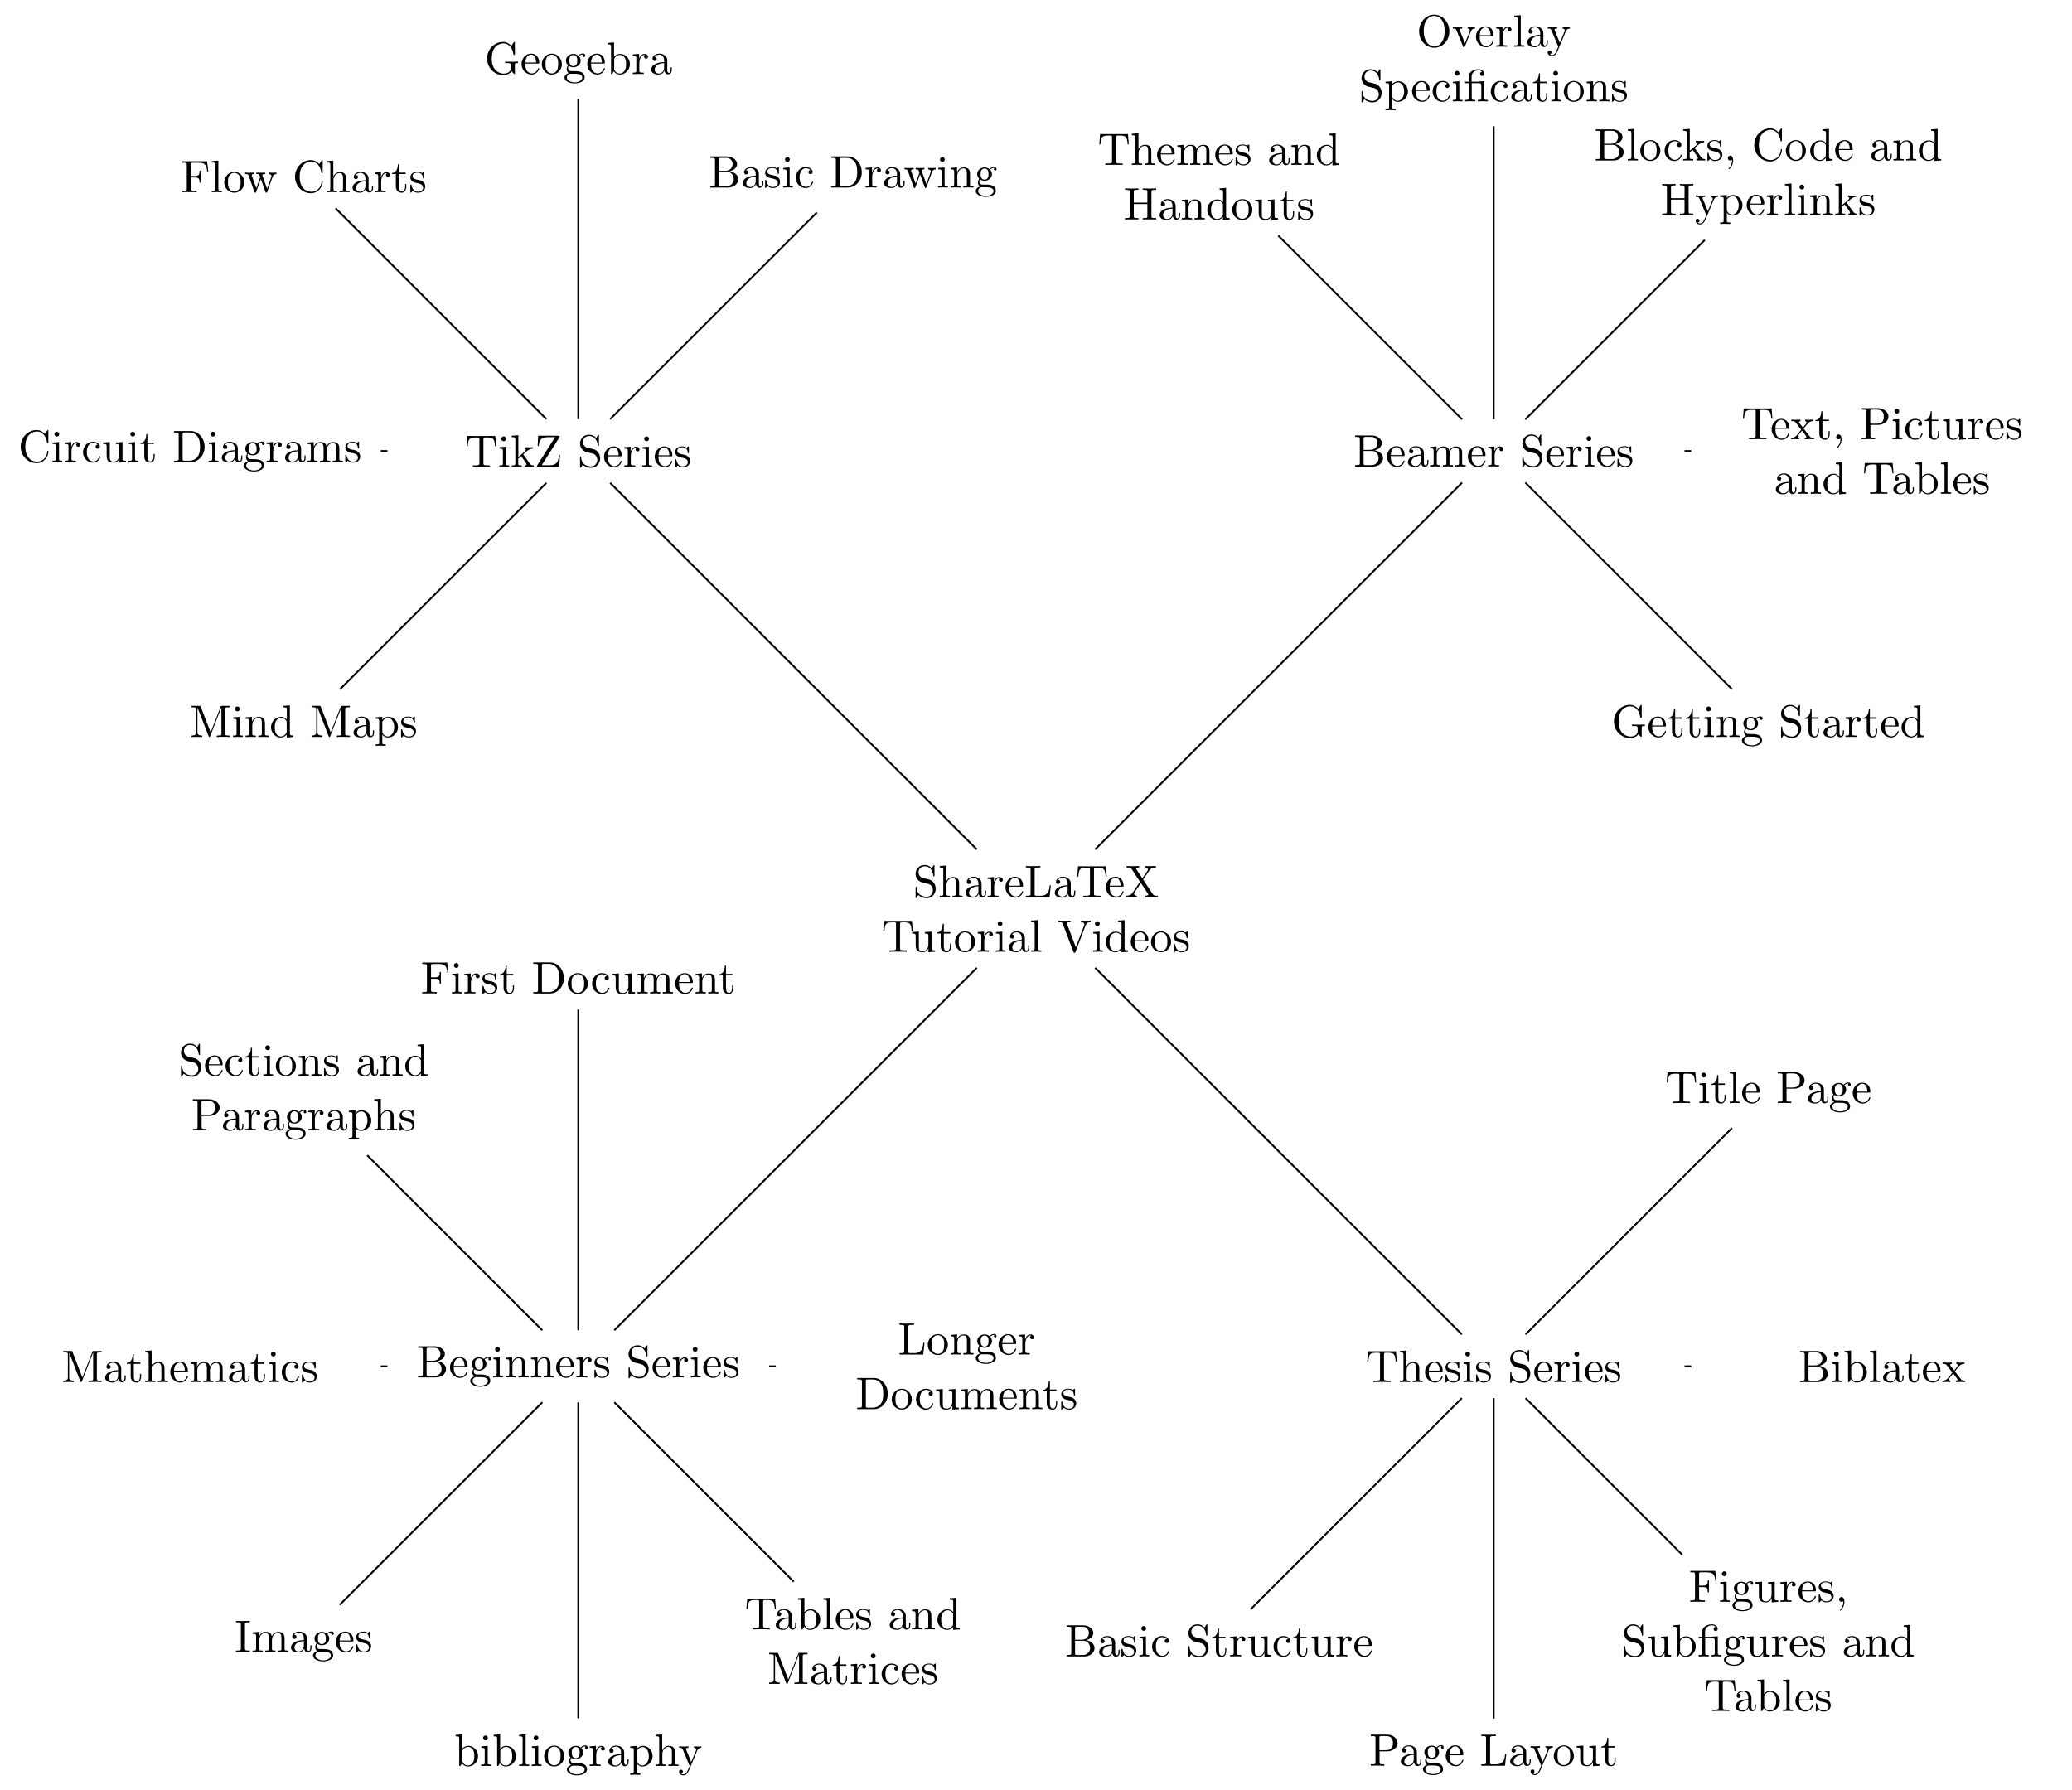 <svg xmlns="http://www.w3.org/2000/svg" xmlns:xlink="http://www.w3.org/1999/xlink" width="604.927" height="522.657" version="1.1" viewBox="0 0 453.695 391.993"><defs><g><symbol id="glyph0-0" overflow="visible"><path style="stroke:none"/></symbol><symbol id="glyph0-1" overflow="visible"><path style="stroke:none" d="M 3.484 -3.875 L 2.203 -4.172 C 1.578 -4.328 1.203 -4.859 1.203 -5.438 C 1.203 -6.141 1.734 -6.75 2.516 -6.75 C 4.172 -6.75 4.391 -5.109 4.453 -4.672 C 4.469 -4.609 4.469 -4.547 4.578 -4.547 C 4.703 -4.547 4.703 -4.594 4.703 -4.781 L 4.703 -6.781 C 4.703 -6.953 4.703 -7.031 4.594 -7.031 C 4.531 -7.031 4.516 -7.016 4.453 -6.891 L 4.094 -6.328 C 3.797 -6.625 3.391 -7.031 2.5 -7.031 C 1.391 -7.031 0.562 -6.156 0.562 -5.094 C 0.562 -4.266 1.094 -3.531 1.859 -3.266 C 1.969 -3.234 2.484 -3.109 3.188 -2.938 C 3.453 -2.875 3.75 -2.797 4.031 -2.438 C 4.234 -2.172 4.344 -1.844 4.344 -1.516 C 4.344 -0.812 3.844 -0.094 3 -0.094 C 2.719 -0.094 1.953 -0.141 1.422 -0.625 C 0.844 -1.172 0.812 -1.797 0.812 -2.156 C 0.797 -2.266 0.719 -2.266 0.688 -2.266 C 0.562 -2.266 0.562 -2.188 0.562 -2.016 L 0.562 -0.016 C 0.562 0.156 0.562 0.219 0.672 0.219 C 0.734 0.219 0.75 0.203 0.812 0.094 C 0.812 0.078 0.844 0.047 1.172 -0.484 C 1.484 -0.141 2.125 0.219 3.016 0.219 C 4.172 0.219 4.969 -0.75 4.969 -1.859 C 4.969 -2.844 4.312 -3.672 3.484 -3.875 Z M 3.484 -3.875"/></symbol><symbol id="glyph0-2" overflow="visible"><path style="stroke:none" d="M 1.094 -0.75 C 1.094 -0.312 0.984 -0.312 0.312 -0.312 L 0.312 0 C 0.672 -0.016 1.172 -0.031 1.453 -0.031 C 1.703 -0.031 2.219 -0.016 2.562 0 L 2.562 -0.312 C 1.891 -0.312 1.781 -0.312 1.781 -0.75 L 1.781 -2.594 C 1.781 -3.625 2.5 -4.188 3.125 -4.188 C 3.766 -4.188 3.875 -3.656 3.875 -3.078 L 3.875 -0.75 C 3.875 -0.312 3.766 -0.312 3.094 -0.312 L 3.094 0 C 3.438 -0.016 3.953 -0.031 4.219 -0.031 C 4.469 -0.031 5 -0.016 5.328 0 L 5.328 -0.312 C 4.812 -0.312 4.562 -0.312 4.562 -0.609 L 4.562 -2.516 C 4.562 -3.375 4.562 -3.672 4.25 -4.031 C 4.109 -4.203 3.781 -4.406 3.203 -4.406 C 2.359 -4.406 1.922 -3.812 1.75 -3.422 L 1.75 -6.922 L 0.312 -6.812 L 0.312 -6.5 C 1.016 -6.5 1.094 -6.438 1.094 -5.938 Z M 1.094 -0.75"/></symbol><symbol id="glyph0-3" overflow="visible"><path style="stroke:none" d="M 3.312 -0.75 C 3.359 -0.359 3.625 0.062 4.094 0.062 C 4.312 0.062 4.922 -0.078 4.922 -0.891 L 4.922 -1.453 L 4.672 -1.453 L 4.672 -0.891 C 4.672 -0.312 4.422 -0.25 4.312 -0.25 C 3.984 -0.25 3.938 -0.703 3.938 -0.75 L 3.938 -2.734 C 3.938 -3.156 3.938 -3.547 3.578 -3.922 C 3.188 -4.312 2.688 -4.469 2.219 -4.469 C 1.391 -4.469 0.703 -4 0.703 -3.344 C 0.703 -3.047 0.906 -2.875 1.172 -2.875 C 1.453 -2.875 1.625 -3.078 1.625 -3.328 C 1.625 -3.453 1.578 -3.781 1.109 -3.781 C 1.391 -4.141 1.875 -4.25 2.188 -4.25 C 2.688 -4.25 3.25 -3.859 3.25 -2.969 L 3.25 -2.609 C 2.734 -2.578 2.047 -2.547 1.422 -2.25 C 0.672 -1.906 0.422 -1.391 0.422 -0.953 C 0.422 -0.141 1.391 0.109 2.016 0.109 C 2.672 0.109 3.125 -0.297 3.312 -0.75 Z M 3.25 -2.391 L 3.25 -1.391 C 3.25 -0.453 2.531 -0.109 2.078 -0.109 C 1.594 -0.109 1.188 -0.453 1.188 -0.953 C 1.188 -1.5 1.609 -2.328 3.25 -2.391 Z M 3.25 -2.391"/></symbol><symbol id="glyph0-4" overflow="visible"><path style="stroke:none" d="M 1.672 -3.312 L 1.672 -4.406 L 0.281 -4.297 L 0.281 -3.984 C 0.984 -3.984 1.062 -3.922 1.062 -3.422 L 1.062 -0.75 C 1.062 -0.312 0.953 -0.312 0.281 -0.312 L 0.281 0 C 0.672 -0.016 1.141 -0.031 1.422 -0.031 C 1.812 -0.031 2.281 -0.031 2.688 0 L 2.688 -0.312 L 2.469 -0.312 C 1.734 -0.312 1.719 -0.422 1.719 -0.781 L 1.719 -2.312 C 1.719 -3.297 2.141 -4.188 2.891 -4.188 C 2.953 -4.188 2.984 -4.188 3 -4.172 C 2.969 -4.172 2.766 -4.047 2.766 -3.781 C 2.766 -3.516 2.984 -3.359 3.203 -3.359 C 3.375 -3.359 3.625 -3.484 3.625 -3.797 C 3.625 -4.109 3.312 -4.406 2.891 -4.406 C 2.156 -4.406 1.797 -3.734 1.672 -3.312 Z M 1.672 -3.312"/></symbol><symbol id="glyph0-5" overflow="visible"><path style="stroke:none" d="M 1.109 -2.516 C 1.172 -4 2.016 -4.25 2.359 -4.25 C 3.375 -4.25 3.484 -2.906 3.484 -2.516 Z M 1.109 -2.297 L 3.891 -2.297 C 4.109 -2.297 4.141 -2.297 4.141 -2.516 C 4.141 -3.5 3.594 -4.469 2.359 -4.469 C 1.203 -4.469 0.281 -3.438 0.281 -2.188 C 0.281 -0.859 1.328 0.109 2.469 0.109 C 3.688 0.109 4.141 -1 4.141 -1.188 C 4.141 -1.281 4.062 -1.312 4 -1.312 C 3.922 -1.312 3.891 -1.25 3.875 -1.172 C 3.531 -0.141 2.625 -0.141 2.531 -0.141 C 2.031 -0.141 1.641 -0.438 1.406 -0.812 C 1.109 -1.281 1.109 -1.938 1.109 -2.297 Z M 1.109 -2.297"/></symbol><symbol id="glyph0-6" overflow="visible"><path style="stroke:none" d="M 5.797 -2.578 L 5.547 -2.578 C 5.438 -1.562 5.297 -0.312 3.547 -0.312 L 2.734 -0.312 C 2.266 -0.312 2.25 -0.375 2.25 -0.703 L 2.25 -6.016 C 2.25 -6.359 2.25 -6.5 3.188 -6.5 L 3.516 -6.5 L 3.516 -6.812 C 3.156 -6.781 2.25 -6.781 1.844 -6.781 C 1.453 -6.781 0.672 -6.781 0.328 -6.812 L 0.328 -6.5 L 0.562 -6.5 C 1.328 -6.5 1.359 -6.391 1.359 -6.031 L 1.359 -0.781 C 1.359 -0.422 1.328 -0.312 0.562 -0.312 L 0.328 -0.312 L 0.328 0 L 5.516 0 Z M 5.797 -2.578"/></symbol><symbol id="glyph0-7" overflow="visible"><path style="stroke:none" d="M 6.641 -6.75 L 0.547 -6.75 L 0.359 -4.5 L 0.609 -4.5 C 0.75 -6.109 0.891 -6.438 2.406 -6.438 C 2.578 -6.438 2.844 -6.438 2.938 -6.422 C 3.156 -6.375 3.156 -6.266 3.156 -6.047 L 3.156 -0.781 C 3.156 -0.453 3.156 -0.312 2.109 -0.312 L 1.703 -0.312 L 1.703 0 C 2.109 -0.031 3.125 -0.031 3.594 -0.031 C 4.047 -0.031 5.078 -0.031 5.484 0 L 5.484 -0.312 L 5.078 -0.312 C 4.031 -0.312 4.031 -0.453 4.031 -0.781 L 4.031 -6.047 C 4.031 -6.234 4.031 -6.375 4.219 -6.422 C 4.328 -6.438 4.594 -6.438 4.781 -6.438 C 6.297 -6.438 6.438 -6.109 6.578 -4.5 L 6.828 -4.5 Z M 6.641 -6.75"/></symbol><symbol id="glyph0-8" overflow="visible"><path style="stroke:none" d="M 4 -3.844 L 5.375 -5.859 C 5.594 -6.172 5.938 -6.484 6.812 -6.5 L 6.812 -6.812 C 6.438 -6.797 5.969 -6.781 5.719 -6.781 C 5.312 -6.781 4.828 -6.781 4.438 -6.812 L 4.438 -6.5 C 4.828 -6.484 5.047 -6.266 5.047 -6.047 C 5.047 -5.938 5.031 -5.922 4.969 -5.812 L 3.828 -4.125 L 2.547 -6.047 C 2.516 -6.078 2.469 -6.156 2.469 -6.203 C 2.469 -6.312 2.688 -6.484 3.125 -6.5 L 3.125 -6.812 C 2.766 -6.781 2.047 -6.781 1.672 -6.781 C 1.359 -6.781 0.734 -6.781 0.375 -6.812 L 0.375 -6.5 L 0.562 -6.5 C 1.109 -6.5 1.297 -6.438 1.484 -6.156 L 3.312 -3.375 L 1.688 -0.969 C 1.547 -0.766 1.25 -0.312 0.234 -0.312 L 0.234 0 C 0.594 -0.016 1.016 -0.031 1.344 -0.031 C 1.719 -0.031 2.266 -0.031 2.625 0 L 2.625 -0.312 C 2.156 -0.312 2 -0.594 2 -0.766 C 2 -0.859 2.031 -0.891 2.094 -1 L 3.516 -3.094 L 5.078 -0.719 C 5.109 -0.672 5.141 -0.641 5.141 -0.609 C 5.141 -0.484 4.922 -0.312 4.484 -0.312 L 4.484 0 C 4.828 -0.031 5.562 -0.031 5.938 -0.031 C 6.359 -0.031 6.812 -0.016 7.234 0 L 7.234 -0.312 L 7.047 -0.312 C 6.531 -0.312 6.312 -0.359 6.109 -0.672 Z M 4 -3.844"/></symbol><symbol id="glyph0-9" overflow="visible"><path style="stroke:none" d="M 3.891 -0.781 L 3.891 0.109 L 5.328 0 L 5.328 -0.312 C 4.641 -0.312 4.562 -0.375 4.562 -0.875 L 4.562 -4.406 L 3.094 -4.297 L 3.094 -3.984 C 3.781 -3.984 3.875 -3.922 3.875 -3.422 L 3.875 -1.656 C 3.875 -0.781 3.391 -0.109 2.656 -0.109 C 1.828 -0.109 1.781 -0.578 1.781 -1.094 L 1.781 -4.406 L 0.312 -4.297 L 0.312 -3.984 C 1.094 -3.984 1.094 -3.953 1.094 -3.078 L 1.094 -1.578 C 1.094 -0.797 1.094 0.109 2.609 0.109 C 3.172 0.109 3.609 -0.172 3.891 -0.781 Z M 3.891 -0.781"/></symbol><symbol id="glyph0-10" overflow="visible"><path style="stroke:none" d="M 1.719 -3.984 L 3.156 -3.984 L 3.156 -4.297 L 1.719 -4.297 L 1.719 -6.125 L 1.469 -6.125 C 1.469 -5.312 1.172 -4.25 0.188 -4.203 L 0.188 -3.984 L 1.031 -3.984 L 1.031 -1.234 C 1.031 -0.016 1.969 0.109 2.328 0.109 C 3.031 0.109 3.312 -0.594 3.312 -1.234 L 3.312 -1.797 L 3.062 -1.797 L 3.062 -1.25 C 3.062 -0.516 2.766 -0.141 2.391 -0.141 C 1.719 -0.141 1.719 -1.047 1.719 -1.219 Z M 1.719 -3.984"/></symbol><symbol id="glyph0-11" overflow="visible"><path style="stroke:none" d="M 4.688 -2.141 C 4.688 -3.406 3.703 -4.469 2.5 -4.469 C 1.25 -4.469 0.281 -3.375 0.281 -2.141 C 0.281 -0.844 1.312 0.109 2.484 0.109 C 3.688 0.109 4.688 -0.875 4.688 -2.141 Z M 2.5 -0.141 C 2.062 -0.141 1.625 -0.344 1.359 -0.812 C 1.109 -1.25 1.109 -1.859 1.109 -2.219 C 1.109 -2.609 1.109 -3.141 1.344 -3.578 C 1.609 -4.031 2.078 -4.25 2.484 -4.25 C 2.922 -4.25 3.344 -4.031 3.609 -3.594 C 3.875 -3.172 3.875 -2.594 3.875 -2.219 C 3.875 -1.859 3.875 -1.312 3.656 -0.875 C 3.422 -0.422 2.984 -0.141 2.5 -0.141 Z M 2.5 -0.141"/></symbol><symbol id="glyph0-12" overflow="visible"><path style="stroke:none" d="M 1.766 -4.406 L 0.375 -4.297 L 0.375 -3.984 C 1.016 -3.984 1.109 -3.922 1.109 -3.438 L 1.109 -0.75 C 1.109 -0.312 1 -0.312 0.328 -0.312 L 0.328 0 C 0.641 -0.016 1.188 -0.031 1.422 -0.031 C 1.781 -0.031 2.125 -0.016 2.469 0 L 2.469 -0.312 C 1.797 -0.312 1.766 -0.359 1.766 -0.75 Z M 1.797 -6.141 C 1.797 -6.453 1.562 -6.672 1.281 -6.672 C 0.969 -6.672 0.75 -6.406 0.75 -6.141 C 0.75 -5.875 0.969 -5.609 1.281 -5.609 C 1.562 -5.609 1.797 -5.828 1.797 -6.141 Z M 1.797 -6.141"/></symbol><symbol id="glyph0-13" overflow="visible"><path style="stroke:none" d="M 1.766 -6.922 L 0.328 -6.812 L 0.328 -6.5 C 1.031 -6.5 1.109 -6.438 1.109 -5.938 L 1.109 -0.75 C 1.109 -0.312 1 -0.312 0.328 -0.312 L 0.328 0 C 0.656 -0.016 1.188 -0.031 1.438 -0.031 C 1.688 -0.031 2.172 -0.016 2.547 0 L 2.547 -0.312 C 1.875 -0.312 1.766 -0.312 1.766 -0.75 Z M 1.766 -6.922"/></symbol><symbol id="glyph0-14" overflow="visible"><path style="stroke:none" d="M 6.188 -5.828 C 6.328 -6.203 6.594 -6.484 7.281 -6.5 L 7.281 -6.812 C 6.969 -6.781 6.562 -6.781 6.312 -6.781 C 6.016 -6.781 5.438 -6.797 5.172 -6.812 L 5.172 -6.5 C 5.688 -6.484 5.906 -6.234 5.906 -6 C 5.906 -5.922 5.875 -5.859 5.859 -5.797 L 4.031 -1 L 2.125 -6.031 C 2.062 -6.172 2.062 -6.188 2.062 -6.203 C 2.062 -6.5 2.625 -6.5 2.875 -6.5 L 2.875 -6.812 C 2.516 -6.781 1.828 -6.781 1.453 -6.781 C 0.984 -6.781 0.547 -6.797 0.188 -6.812 L 0.188 -6.5 C 0.844 -6.5 1.031 -6.5 1.172 -6.125 L 3.484 0 C 3.547 0.188 3.594 0.219 3.734 0.219 C 3.891 0.219 3.922 0.172 3.969 0.031 Z M 6.188 -5.828"/></symbol><symbol id="glyph0-15" overflow="visible"><path style="stroke:none" d="M 3.781 -0.547 L 3.781 0.109 L 5.25 0 L 5.25 -0.312 C 4.562 -0.312 4.469 -0.375 4.469 -0.875 L 4.469 -6.922 L 3.047 -6.812 L 3.047 -6.5 C 3.734 -6.5 3.812 -6.438 3.812 -5.938 L 3.812 -3.781 C 3.531 -4.141 3.094 -4.406 2.562 -4.406 C 1.391 -4.406 0.344 -3.422 0.344 -2.141 C 0.344 -0.875 1.312 0.109 2.453 0.109 C 3.094 0.109 3.531 -0.234 3.781 -0.547 Z M 3.781 -3.219 L 3.781 -1.172 C 3.781 -1 3.781 -0.984 3.672 -0.812 C 3.375 -0.328 2.938 -0.109 2.5 -0.109 C 2.047 -0.109 1.688 -0.375 1.453 -0.75 C 1.203 -1.156 1.172 -1.719 1.172 -2.141 C 1.172 -2.5 1.188 -3.094 1.469 -3.547 C 1.688 -3.859 2.062 -4.188 2.609 -4.188 C 2.953 -4.188 3.375 -4.031 3.672 -3.594 C 3.781 -3.422 3.781 -3.406 3.781 -3.219 Z M 3.781 -3.219"/></symbol><symbol id="glyph0-16" overflow="visible"><path style="stroke:none" d="M 2.078 -1.938 C 2.297 -1.891 3.109 -1.734 3.109 -1.016 C 3.109 -0.516 2.766 -0.109 1.984 -0.109 C 1.141 -0.109 0.781 -0.672 0.594 -1.531 C 0.562 -1.656 0.562 -1.688 0.453 -1.688 C 0.328 -1.688 0.328 -1.625 0.328 -1.453 L 0.328 -0.125 C 0.328 0.047 0.328 0.109 0.438 0.109 C 0.484 0.109 0.5 0.094 0.688 -0.094 C 0.703 -0.109 0.703 -0.125 0.891 -0.312 C 1.328 0.094 1.781 0.109 1.984 0.109 C 3.125 0.109 3.594 -0.562 3.594 -1.281 C 3.594 -1.797 3.297 -2.109 3.172 -2.219 C 2.844 -2.547 2.453 -2.625 2.031 -2.703 C 1.469 -2.812 0.812 -2.938 0.812 -3.516 C 0.812 -3.875 1.062 -4.281 1.922 -4.281 C 3.016 -4.281 3.078 -3.375 3.094 -3.078 C 3.094 -2.984 3.188 -2.984 3.203 -2.984 C 3.344 -2.984 3.344 -3.031 3.344 -3.219 L 3.344 -4.234 C 3.344 -4.391 3.344 -4.469 3.234 -4.469 C 3.188 -4.469 3.156 -4.469 3.031 -4.344 C 3 -4.312 2.906 -4.219 2.859 -4.188 C 2.484 -4.469 2.078 -4.469 1.922 -4.469 C 0.703 -4.469 0.328 -3.797 0.328 -3.234 C 0.328 -2.891 0.484 -2.609 0.75 -2.391 C 1.078 -2.141 1.359 -2.078 2.078 -1.938 Z M 2.078 -1.938"/></symbol><symbol id="glyph0-17" overflow="visible"><path style="stroke:none" d="M 2.219 -3.656 L 2.219 -6.094 C 2.219 -6.438 2.234 -6.5 2.703 -6.5 L 3.938 -6.5 C 4.906 -6.5 5.25 -5.656 5.25 -5.125 C 5.25 -4.484 4.766 -3.656 3.656 -3.656 Z M 4.562 -3.562 C 5.531 -3.75 6.219 -4.391 6.219 -5.125 C 6.219 -5.984 5.297 -6.812 4 -6.812 L 0.359 -6.812 L 0.359 -6.5 L 0.594 -6.5 C 1.359 -6.5 1.391 -6.391 1.391 -6.031 L 1.391 -0.781 C 1.391 -0.422 1.359 -0.312 0.594 -0.312 L 0.359 -0.312 L 0.359 0 L 4.266 0 C 5.594 0 6.484 -0.891 6.484 -1.828 C 6.484 -2.688 5.672 -3.438 4.562 -3.562 Z M 3.953 -0.312 L 2.703 -0.312 C 2.234 -0.312 2.219 -0.375 2.219 -0.703 L 2.219 -3.422 L 4.094 -3.422 C 5.078 -3.422 5.5 -2.5 5.5 -1.828 C 5.5 -1.125 4.969 -0.312 3.953 -0.312 Z M 3.953 -0.312"/></symbol><symbol id="glyph0-18" overflow="visible"><path style="stroke:none" d="M 2.219 -1.719 C 1.344 -1.719 1.344 -2.719 1.344 -2.938 C 1.344 -3.203 1.359 -3.531 1.5 -3.781 C 1.578 -3.891 1.812 -4.172 2.219 -4.172 C 3.078 -4.172 3.078 -3.188 3.078 -2.953 C 3.078 -2.688 3.078 -2.359 2.922 -2.109 C 2.844 -2 2.609 -1.719 2.219 -1.719 Z M 1.062 -1.328 C 1.062 -1.359 1.062 -1.594 1.219 -1.797 C 1.609 -1.516 2.031 -1.484 2.219 -1.484 C 3.141 -1.484 3.828 -2.172 3.828 -2.938 C 3.828 -3.312 3.672 -3.672 3.422 -3.906 C 3.781 -4.25 4.141 -4.297 4.312 -4.297 C 4.344 -4.297 4.391 -4.297 4.422 -4.281 C 4.312 -4.25 4.25 -4.141 4.25 -4.016 C 4.25 -3.844 4.391 -3.734 4.547 -3.734 C 4.641 -3.734 4.828 -3.797 4.828 -4.031 C 4.828 -4.203 4.719 -4.516 4.328 -4.516 C 4.125 -4.516 3.688 -4.453 3.266 -4.047 C 2.844 -4.375 2.438 -4.406 2.219 -4.406 C 1.281 -4.406 0.594 -3.719 0.594 -2.953 C 0.594 -2.516 0.812 -2.141 1.062 -1.922 C 0.938 -1.781 0.75 -1.453 0.75 -1.094 C 0.75 -0.781 0.891 -0.406 1.203 -0.203 C 0.594 -0.047 0.281 0.391 0.281 0.781 C 0.281 1.5 1.266 2.047 2.484 2.047 C 3.656 2.047 4.688 1.547 4.688 0.766 C 4.688 0.422 4.562 -0.094 4.047 -0.375 C 3.516 -0.641 2.938 -0.641 2.328 -0.641 C 2.078 -0.641 1.656 -0.641 1.578 -0.656 C 1.266 -0.703 1.062 -1 1.062 -1.328 Z M 2.5 1.828 C 1.484 1.828 0.797 1.312 0.797 0.781 C 0.797 0.328 1.172 -0.047 1.609 -0.062 L 2.203 -0.062 C 3.062 -0.062 4.172 -0.062 4.172 0.781 C 4.172 1.328 3.469 1.828 2.5 1.828 Z M 2.5 1.828"/></symbol><symbol id="glyph0-19" overflow="visible"><path style="stroke:none" d="M 1.094 -3.422 L 1.094 -0.75 C 1.094 -0.312 0.984 -0.312 0.312 -0.312 L 0.312 0 C 0.672 -0.016 1.172 -0.031 1.453 -0.031 C 1.703 -0.031 2.219 -0.016 2.562 0 L 2.562 -0.312 C 1.891 -0.312 1.781 -0.312 1.781 -0.75 L 1.781 -2.594 C 1.781 -3.625 2.5 -4.188 3.125 -4.188 C 3.766 -4.188 3.875 -3.656 3.875 -3.078 L 3.875 -0.75 C 3.875 -0.312 3.766 -0.312 3.094 -0.312 L 3.094 0 C 3.438 -0.016 3.953 -0.031 4.219 -0.031 C 4.469 -0.031 5 -0.016 5.328 0 L 5.328 -0.312 C 4.812 -0.312 4.562 -0.312 4.562 -0.609 L 4.562 -2.516 C 4.562 -3.375 4.562 -3.672 4.25 -4.031 C 4.109 -4.203 3.781 -4.406 3.203 -4.406 C 2.469 -4.406 2 -3.984 1.719 -3.359 L 1.719 -4.406 L 0.312 -4.297 L 0.312 -3.984 C 1.016 -3.984 1.094 -3.922 1.094 -3.422 Z M 1.094 -3.422"/></symbol><symbol id="glyph0-20" overflow="visible"><path style="stroke:none" d="M 5.797 -6.781 L 0.328 -6.781 L 0.328 -6.469 L 0.562 -6.469 C 1.328 -6.469 1.359 -6.359 1.359 -6 L 1.359 -0.781 C 1.359 -0.422 1.328 -0.312 0.562 -0.312 L 0.328 -0.312 L 0.328 0 C 0.672 -0.031 1.453 -0.031 1.844 -0.031 C 2.25 -0.031 3.156 -0.031 3.516 0 L 3.516 -0.312 L 3.188 -0.312 C 2.25 -0.312 2.25 -0.438 2.25 -0.781 L 2.25 -3.234 L 3.094 -3.234 C 4.062 -3.234 4.156 -2.922 4.156 -2.078 L 4.406 -2.078 L 4.406 -4.719 L 4.156 -4.719 C 4.156 -3.875 4.062 -3.547 3.094 -3.547 L 2.25 -3.547 L 2.25 -6.078 C 2.25 -6.406 2.266 -6.469 2.734 -6.469 L 3.922 -6.469 C 5.422 -6.469 5.672 -5.906 5.828 -4.531 L 6.078 -4.531 Z M 5.797 -6.781"/></symbol><symbol id="glyph0-21" overflow="visible"><path style="stroke:none" d="M 0.344 -6.812 L 0.344 -6.5 L 0.594 -6.5 C 1.359 -6.5 1.375 -6.391 1.375 -6.031 L 1.375 -0.781 C 1.375 -0.422 1.359 -0.312 0.594 -0.312 L 0.344 -0.312 L 0.344 0 L 4 0 C 5.672 0 7.047 -1.469 7.047 -3.344 C 7.047 -5.25 5.703 -6.812 4 -6.812 Z M 2.719 -0.312 C 2.25 -0.312 2.234 -0.375 2.234 -0.703 L 2.234 -6.094 C 2.234 -6.438 2.25 -6.5 2.719 -6.5 L 3.719 -6.5 C 4.344 -6.5 5.031 -6.281 5.531 -5.578 C 5.969 -4.984 6.047 -4.125 6.047 -3.344 C 6.047 -2.25 5.859 -1.641 5.5 -1.156 C 5.297 -0.891 4.734 -0.312 3.734 -0.312 Z M 2.719 -0.312"/></symbol><symbol id="glyph0-22" overflow="visible"><path style="stroke:none" d="M 1.172 -2.172 C 1.172 -3.797 1.984 -4.219 2.516 -4.219 C 2.609 -4.219 3.234 -4.203 3.578 -3.844 C 3.172 -3.812 3.109 -3.516 3.109 -3.391 C 3.109 -3.125 3.297 -2.938 3.562 -2.938 C 3.828 -2.938 4.031 -3.094 4.031 -3.406 C 4.031 -4.078 3.266 -4.469 2.5 -4.469 C 1.25 -4.469 0.344 -3.391 0.344 -2.156 C 0.344 -0.875 1.328 0.109 2.484 0.109 C 3.812 0.109 4.141 -1.094 4.141 -1.188 C 4.141 -1.281 4.031 -1.281 4 -1.281 C 3.922 -1.281 3.891 -1.25 3.875 -1.188 C 3.594 -0.266 2.938 -0.141 2.578 -0.141 C 2.047 -0.141 1.172 -0.562 1.172 -2.172 Z M 1.172 -2.172"/></symbol><symbol id="glyph0-23" overflow="visible"><path style="stroke:none" d="M 1.094 -3.422 L 1.094 -0.75 C 1.094 -0.312 0.984 -0.312 0.312 -0.312 L 0.312 0 C 0.672 -0.016 1.172 -0.031 1.453 -0.031 C 1.703 -0.031 2.219 -0.016 2.562 0 L 2.562 -0.312 C 1.891 -0.312 1.781 -0.312 1.781 -0.75 L 1.781 -2.594 C 1.781 -3.625 2.5 -4.188 3.125 -4.188 C 3.766 -4.188 3.875 -3.656 3.875 -3.078 L 3.875 -0.75 C 3.875 -0.312 3.766 -0.312 3.094 -0.312 L 3.094 0 C 3.438 -0.016 3.953 -0.031 4.219 -0.031 C 4.469 -0.031 5 -0.016 5.328 0 L 5.328 -0.312 C 4.672 -0.312 4.562 -0.312 4.562 -0.75 L 4.562 -2.594 C 4.562 -3.625 5.266 -4.188 5.906 -4.188 C 6.531 -4.188 6.641 -3.656 6.641 -3.078 L 6.641 -0.75 C 6.641 -0.312 6.531 -0.312 5.859 -0.312 L 5.859 0 C 6.203 -0.016 6.719 -0.031 6.984 -0.031 C 7.25 -0.031 7.766 -0.016 8.109 0 L 8.109 -0.312 C 7.594 -0.312 7.344 -0.312 7.328 -0.609 L 7.328 -2.516 C 7.328 -3.375 7.328 -3.672 7.016 -4.031 C 6.875 -4.203 6.547 -4.406 5.969 -4.406 C 5.141 -4.406 4.688 -3.812 4.531 -3.422 C 4.391 -4.297 3.656 -4.406 3.203 -4.406 C 2.469 -4.406 2 -3.984 1.719 -3.359 L 1.719 -4.406 L 0.312 -4.297 L 0.312 -3.984 C 1.016 -3.984 1.094 -3.922 1.094 -3.422 Z M 1.094 -3.422"/></symbol><symbol id="glyph0-24" overflow="visible"><path style="stroke:none" d="M 2.266 -3.156 L 3.953 -3.156 C 5.141 -3.156 6.219 -3.953 6.219 -4.953 C 6.219 -5.938 5.234 -6.812 3.875 -6.812 L 0.344 -6.812 L 0.344 -6.5 L 0.594 -6.5 C 1.359 -6.5 1.375 -6.391 1.375 -6.031 L 1.375 -0.781 C 1.375 -0.422 1.359 -0.312 0.594 -0.312 L 0.344 -0.312 L 0.344 0 C 0.703 -0.031 1.438 -0.031 1.812 -0.031 C 2.188 -0.031 2.938 -0.031 3.297 0 L 3.297 -0.312 L 3.047 -0.312 C 2.281 -0.312 2.266 -0.422 2.266 -0.781 Z M 2.234 -3.406 L 2.234 -6.094 C 2.234 -6.438 2.25 -6.5 2.719 -6.5 L 3.609 -6.5 C 5.188 -6.5 5.188 -5.438 5.188 -4.953 C 5.188 -4.484 5.188 -3.406 3.609 -3.406 Z M 2.234 -3.406"/></symbol><symbol id="glyph0-25" overflow="visible"><path style="stroke:none" d="M 1.719 -3.75 L 1.719 -4.406 L 0.281 -4.297 L 0.281 -3.984 C 0.984 -3.984 1.062 -3.922 1.062 -3.484 L 1.062 1.172 C 1.062 1.625 0.953 1.625 0.281 1.625 L 0.281 1.938 C 0.625 1.922 1.141 1.906 1.391 1.906 C 1.672 1.906 2.172 1.922 2.516 1.938 L 2.516 1.625 C 1.859 1.625 1.75 1.625 1.75 1.172 L 1.75 -0.594 C 1.797 -0.422 2.219 0.109 2.969 0.109 C 4.156 0.109 5.188 -0.875 5.188 -2.156 C 5.188 -3.422 4.234 -4.406 3.109 -4.406 C 2.328 -4.406 1.906 -3.969 1.719 -3.75 Z M 1.75 -1.141 L 1.75 -3.359 C 2.031 -3.875 2.516 -4.156 3.031 -4.156 C 3.766 -4.156 4.359 -3.281 4.359 -2.156 C 4.359 -0.953 3.672 -0.109 2.938 -0.109 C 2.531 -0.109 2.156 -0.312 1.891 -0.719 C 1.75 -0.922 1.75 -0.938 1.75 -1.141 Z M 1.75 -1.141"/></symbol><symbol id="glyph0-26" overflow="visible"><path style="stroke:none" d="M 2.406 -6.594 C 2.312 -6.812 2.281 -6.812 2.047 -6.812 L 0.375 -6.812 L 0.375 -6.5 L 0.609 -6.5 C 1.375 -6.5 1.391 -6.391 1.391 -6.031 L 1.391 -1.047 C 1.391 -0.781 1.391 -0.312 0.375 -0.312 L 0.375 0 C 0.719 -0.016 1.203 -0.031 1.531 -0.031 C 1.859 -0.031 2.359 -0.016 2.703 0 L 2.703 -0.312 C 1.672 -0.312 1.672 -0.781 1.672 -1.047 L 1.672 -6.422 L 1.688 -6.422 L 4.094 -0.219 C 4.141 -0.094 4.188 0 4.281 0 C 4.391 0 4.422 -0.078 4.469 -0.188 L 6.922 -6.5 L 6.922 -0.781 C 6.922 -0.422 6.906 -0.312 6.141 -0.312 L 5.906 -0.312 L 5.906 0 C 6.266 -0.031 6.953 -0.031 7.344 -0.031 C 7.719 -0.031 8.391 -0.031 8.766 0 L 8.766 -0.312 L 8.516 -0.312 C 7.75 -0.312 7.734 -0.422 7.734 -0.781 L 7.734 -6.031 C 7.734 -6.391 7.75 -6.5 8.516 -6.5 L 8.766 -6.5 L 8.766 -6.812 L 7.078 -6.812 C 6.812 -6.812 6.812 -6.797 6.75 -6.625 L 4.562 -1 Z M 2.406 -6.594"/></symbol><symbol id="glyph0-27" overflow="visible"><path style="stroke:none" d="M 2.25 -6.031 C 2.25 -6.391 2.266 -6.5 3.062 -6.5 L 3.312 -6.5 L 3.312 -6.812 C 2.969 -6.781 2.188 -6.781 1.797 -6.781 C 1.422 -6.781 0.625 -6.781 0.281 -6.812 L 0.281 -6.5 L 0.531 -6.5 C 1.328 -6.5 1.359 -6.391 1.359 -6.031 L 1.359 -0.781 C 1.359 -0.422 1.328 -0.312 0.531 -0.312 L 0.281 -0.312 L 0.281 0 C 0.625 -0.031 1.422 -0.031 1.797 -0.031 C 2.188 -0.031 2.969 -0.031 3.312 0 L 3.312 -0.312 L 3.062 -0.312 C 2.266 -0.312 2.25 -0.422 2.25 -0.781 Z M 2.25 -6.031"/></symbol><symbol id="glyph0-28" overflow="visible"><path style="stroke:none" d="M 1.719 -3.766 L 1.719 -6.922 L 0.281 -6.812 L 0.281 -6.5 C 0.984 -6.5 1.062 -6.438 1.062 -5.938 L 1.062 0 L 1.312 0 C 1.312 -0.016 1.391 -0.156 1.672 -0.625 C 1.812 -0.391 2.234 0.109 2.969 0.109 C 4.156 0.109 5.188 -0.875 5.188 -2.156 C 5.188 -3.422 4.219 -4.406 3.078 -4.406 C 2.297 -4.406 1.875 -3.938 1.719 -3.766 Z M 1.75 -1.141 L 1.75 -3.188 C 1.75 -3.375 1.75 -3.391 1.859 -3.547 C 2.25 -4.109 2.797 -4.188 3.031 -4.188 C 3.484 -4.188 3.844 -3.922 4.078 -3.547 C 4.344 -3.141 4.359 -2.578 4.359 -2.156 C 4.359 -1.797 4.344 -1.203 4.062 -0.75 C 3.844 -0.438 3.469 -0.109 2.938 -0.109 C 2.484 -0.109 2.125 -0.344 1.891 -0.719 C 1.75 -0.922 1.75 -0.953 1.75 -1.141 Z M 1.75 -1.141"/></symbol><symbol id="glyph0-29" overflow="visible"><path style="stroke:none" d="M 4.141 -3.344 C 4.391 -3.984 4.906 -3.984 5.062 -3.984 L 5.062 -4.297 C 4.828 -4.281 4.547 -4.266 4.312 -4.266 C 4.141 -4.266 3.672 -4.281 3.453 -4.297 L 3.453 -3.984 C 3.766 -3.984 3.922 -3.812 3.922 -3.562 C 3.922 -3.453 3.906 -3.438 3.859 -3.312 L 2.844 -0.875 L 1.75 -3.547 C 1.703 -3.656 1.688 -3.688 1.688 -3.734 C 1.688 -3.984 2.047 -3.984 2.25 -3.984 L 2.25 -4.297 C 1.984 -4.281 1.328 -4.266 1.156 -4.266 C 0.891 -4.266 0.484 -4.281 0.188 -4.297 L 0.188 -3.984 C 0.672 -3.984 0.859 -3.984 1 -3.641 L 2.5 0 C 2.438 0.125 2.297 0.453 2.25 0.594 C 2.031 1.141 1.75 1.828 1.109 1.828 C 1.062 1.828 0.828 1.828 0.641 1.641 C 0.953 1.609 1.031 1.391 1.031 1.219 C 1.031 0.969 0.844 0.812 0.609 0.812 C 0.406 0.812 0.188 0.938 0.188 1.234 C 0.188 1.688 0.609 2.047 1.109 2.047 C 1.734 2.047 2.141 1.469 2.375 0.906 Z M 4.141 -3.344"/></symbol><symbol id="glyph0-30" overflow="visible"><path style="stroke:none" d="M 2.031 -0.016 C 2.031 -0.641 1.781 -1.062 1.391 -1.062 C 1.031 -1.062 0.859 -0.781 0.859 -0.531 C 0.859 -0.266 1.031 0 1.391 0 C 1.547 0 1.672 -0.062 1.766 -0.141 L 1.781 -0.156 C 1.797 -0.156 1.797 -0.156 1.797 -0.016 C 1.797 0.625 1.531 1.234 1.094 1.703 C 1.031 1.766 1.016 1.781 1.016 1.812 C 1.016 1.891 1.062 1.922 1.109 1.922 C 1.234 1.922 2.031 1.141 2.031 -0.016 Z M 2.031 -0.016"/></symbol><symbol id="glyph0-31" overflow="visible"><path style="stroke:none" d="M 3.297 -3.984 C 3.75 -3.984 3.812 -3.859 3.812 -3.453 L 3.812 -0.75 C 3.812 -0.312 3.703 -0.312 3.047 -0.312 L 3.047 0 C 3.375 -0.016 3.891 -0.031 4.141 -0.031 C 4.391 -0.031 4.891 -0.016 5.25 0 L 5.25 -0.312 C 4.578 -0.312 4.469 -0.312 4.469 -0.75 L 4.469 -4.422 L 3.219 -4.328 C 3.062 -4.312 3.047 -4.312 3.047 -4.312 C 3.016 -4.297 3 -4.297 2.859 -4.297 L 1.688 -4.297 L 1.688 -5.422 C 1.688 -6.406 2.547 -6.812 3.156 -6.812 C 3.453 -6.812 3.812 -6.703 4.016 -6.484 C 3.609 -6.453 3.547 -6.188 3.547 -6.016 C 3.547 -5.688 3.812 -5.562 4 -5.562 C 4.234 -5.562 4.453 -5.719 4.453 -6.016 C 4.453 -6.609 3.906 -7.031 3.172 -7.031 C 2.25 -7.031 1.062 -6.516 1.062 -5.438 L 1.062 -4.297 L 0.266 -4.297 L 0.266 -3.984 L 1.062 -3.984 L 1.062 -0.75 C 1.062 -0.312 0.953 -0.312 0.281 -0.312 L 0.281 0 C 0.609 -0.016 1.141 -0.031 1.391 -0.031 C 1.641 -0.031 2.125 -0.016 2.5 0 L 2.5 -0.312 C 1.828 -0.312 1.719 -0.312 1.719 -0.75 L 1.719 -3.984 Z M 3.297 -3.984"/></symbol><symbol id="glyph0-32" overflow="visible"><path style="stroke:none" d="M 2.859 -2.344 C 3.156 -2.719 3.531 -3.203 3.781 -3.469 C 4.094 -3.828 4.5 -3.984 4.969 -3.984 L 4.969 -4.297 C 4.703 -4.281 4.406 -4.266 4.141 -4.266 C 3.844 -4.266 3.312 -4.281 3.188 -4.297 L 3.188 -3.984 C 3.406 -3.969 3.484 -3.844 3.484 -3.672 C 3.484 -3.516 3.375 -3.391 3.328 -3.328 L 2.719 -2.547 L 1.938 -3.562 C 1.844 -3.656 1.844 -3.672 1.844 -3.734 C 1.844 -3.891 2 -3.984 2.188 -3.984 L 2.188 -4.297 C 1.938 -4.281 1.281 -4.266 1.109 -4.266 C 0.906 -4.266 0.438 -4.281 0.172 -4.297 L 0.172 -3.984 C 0.875 -3.984 0.875 -3.984 1.344 -3.375 L 2.328 -2.094 L 1.391 -0.906 C 0.922 -0.328 0.328 -0.312 0.125 -0.312 L 0.125 0 C 0.375 -0.016 0.688 -0.031 0.953 -0.031 C 1.234 -0.031 1.656 -0.016 1.891 0 L 1.891 -0.312 C 1.672 -0.344 1.609 -0.469 1.609 -0.625 C 1.609 -0.844 1.891 -1.172 2.5 -1.891 L 3.266 -0.891 C 3.344 -0.781 3.469 -0.625 3.469 -0.562 C 3.469 -0.469 3.375 -0.312 3.109 -0.312 L 3.109 0 C 3.406 -0.016 3.969 -0.031 4.188 -0.031 C 4.453 -0.031 4.844 -0.016 5.141 0 L 5.141 -0.312 C 4.609 -0.312 4.422 -0.328 4.203 -0.625 Z M 2.859 -2.344"/></symbol><symbol id="glyph0-33" overflow="visible"><path style="stroke:none" d="M 5.906 -0.625 C 6.047 -0.406 6.438 -0.016 6.547 -0.016 C 6.641 -0.016 6.641 -0.094 6.641 -0.234 L 6.641 -1.969 C 6.641 -2.359 6.672 -2.406 7.328 -2.406 L 7.328 -2.719 C 6.953 -2.719 6.406 -2.688 6.109 -2.688 C 5.719 -2.688 4.859 -2.688 4.5 -2.719 L 4.5 -2.406 L 4.828 -2.406 C 5.719 -2.406 5.75 -2.297 5.75 -1.938 L 5.75 -1.297 C 5.75 -0.172 4.484 -0.094 4.203 -0.094 C 3.562 -0.094 1.578 -0.438 1.578 -3.406 C 1.578 -6.391 3.547 -6.719 4.141 -6.719 C 5.219 -6.719 6.125 -5.828 6.312 -4.359 C 6.344 -4.219 6.344 -4.188 6.484 -4.188 C 6.641 -4.188 6.641 -4.219 6.641 -4.422 L 6.641 -6.781 C 6.641 -6.953 6.641 -7.031 6.531 -7.031 C 6.484 -7.031 6.453 -7.031 6.375 -6.906 L 5.875 -6.172 C 5.547 -6.484 5.016 -7.031 4.031 -7.031 C 2.172 -7.031 0.562 -5.453 0.562 -3.406 C 0.562 -1.359 2.156 0.219 4.047 0.219 C 4.781 0.219 5.578 -0.047 5.906 -0.625 Z M 5.906 -0.625"/></symbol><symbol id="glyph0-34" overflow="visible"><path style="stroke:none" d="M 1.062 -0.75 C 1.062 -0.312 0.953 -0.312 0.281 -0.312 L 0.281 0 C 0.609 -0.016 1.078 -0.031 1.359 -0.031 C 1.672 -0.031 2.062 -0.016 2.469 0 L 2.469 -0.312 C 1.797 -0.312 1.688 -0.312 1.688 -0.75 L 1.688 -1.781 L 2.328 -2.328 C 3.094 -1.281 3.516 -0.719 3.516 -0.531 C 3.516 -0.344 3.344 -0.312 3.156 -0.312 L 3.156 0 C 3.422 -0.016 4.016 -0.031 4.234 -0.031 C 4.516 -0.031 4.812 -0.016 5.094 0 L 5.094 -0.312 C 4.719 -0.312 4.5 -0.312 4.125 -0.844 L 2.859 -2.625 C 2.844 -2.641 2.797 -2.703 2.797 -2.734 C 2.797 -2.766 3.516 -3.375 3.609 -3.453 C 4.234 -3.953 4.656 -3.984 4.859 -3.984 L 4.859 -4.297 C 4.578 -4.266 4.453 -4.266 4.172 -4.266 C 3.812 -4.266 3.188 -4.281 3.047 -4.297 L 3.047 -3.984 C 3.234 -3.984 3.344 -3.875 3.344 -3.734 C 3.344 -3.531 3.203 -3.422 3.125 -3.344 L 1.719 -2.141 L 1.719 -6.922 L 0.281 -6.812 L 0.281 -6.5 C 0.984 -6.5 1.062 -6.438 1.062 -5.938 Z M 1.062 -0.75"/></symbol><symbol id="glyph0-35" overflow="visible"><path style="stroke:none" d="M 0.562 -3.406 C 0.562 -1.344 2.172 0.219 4.031 0.219 C 5.656 0.219 6.625 -1.172 6.625 -2.328 C 6.625 -2.422 6.625 -2.5 6.5 -2.5 C 6.391 -2.5 6.391 -2.438 6.375 -2.328 C 6.297 -0.906 5.234 -0.094 4.141 -0.094 C 3.531 -0.094 1.578 -0.422 1.578 -3.406 C 1.578 -6.375 3.531 -6.719 4.141 -6.719 C 5.219 -6.719 6.109 -5.812 6.312 -4.359 C 6.328 -4.219 6.328 -4.188 6.469 -4.188 C 6.625 -4.188 6.625 -4.219 6.625 -4.422 L 6.625 -6.781 C 6.625 -6.953 6.625 -7.031 6.516 -7.031 C 6.484 -7.031 6.438 -7.031 6.359 -6.906 L 5.859 -6.172 C 5.5 -6.531 4.984 -7.031 4.031 -7.031 C 2.156 -7.031 0.562 -5.438 0.562 -3.406 Z M 0.562 -3.406"/></symbol><symbol id="glyph0-36" overflow="visible"><path style="stroke:none" d="M 6.109 -6.031 C 6.109 -6.391 6.125 -6.5 6.891 -6.5 L 7.141 -6.5 L 7.141 -6.812 C 6.781 -6.781 6.047 -6.781 5.672 -6.781 C 5.297 -6.781 4.547 -6.781 4.203 -6.812 L 4.203 -6.5 L 4.438 -6.5 C 5.203 -6.5 5.219 -6.391 5.219 -6.031 L 5.219 -3.703 L 2.25 -3.703 L 2.25 -6.031 C 2.25 -6.391 2.266 -6.5 3.031 -6.5 L 3.266 -6.5 L 3.266 -6.812 C 2.922 -6.781 2.188 -6.781 1.797 -6.781 C 1.422 -6.781 0.672 -6.781 0.328 -6.812 L 0.328 -6.5 L 0.562 -6.5 C 1.328 -6.5 1.359 -6.391 1.359 -6.031 L 1.359 -0.781 C 1.359 -0.422 1.328 -0.312 0.562 -0.312 L 0.328 -0.312 L 0.328 0 C 0.672 -0.031 1.422 -0.031 1.797 -0.031 C 2.172 -0.031 2.922 -0.031 3.266 0 L 3.266 -0.312 L 3.031 -0.312 C 2.266 -0.312 2.25 -0.422 2.25 -0.781 L 2.25 -3.391 L 5.219 -3.391 L 5.219 -0.781 C 5.219 -0.422 5.203 -0.312 4.438 -0.312 L 4.203 -0.312 L 4.203 0 C 4.547 -0.031 5.281 -0.031 5.656 -0.031 C 6.047 -0.031 6.781 -0.031 7.141 0 L 7.141 -0.312 L 6.891 -0.312 C 6.125 -0.312 6.109 -0.422 6.109 -0.781 Z M 6.109 -6.031"/></symbol><symbol id="glyph0-37" overflow="visible"><path style="stroke:none" d="M 7.188 -3.375 C 7.188 -5.406 5.688 -7.031 3.875 -7.031 C 2.078 -7.031 0.562 -5.438 0.562 -3.375 C 0.562 -1.328 2.094 0.219 3.875 0.219 C 5.688 0.219 7.188 -1.359 7.188 -3.375 Z M 3.875 -0.047 C 2.922 -0.047 1.578 -0.922 1.578 -3.516 C 1.578 -6.094 3.047 -6.781 3.875 -6.781 C 4.734 -6.781 6.156 -6.078 6.156 -3.516 C 6.156 -0.875 4.797 -0.047 3.875 -0.047 Z M 3.875 -0.047"/></symbol><symbol id="glyph0-38" overflow="visible"><path style="stroke:none" d="M 4.141 -3.312 C 4.234 -3.547 4.406 -3.984 5.062 -3.984 L 5.062 -4.297 C 4.828 -4.281 4.547 -4.266 4.312 -4.266 C 4.078 -4.266 3.625 -4.281 3.453 -4.297 L 3.453 -3.984 C 3.812 -3.984 3.922 -3.75 3.922 -3.562 C 3.922 -3.469 3.906 -3.422 3.875 -3.312 L 2.844 -0.781 L 1.734 -3.562 C 1.672 -3.688 1.672 -3.703 1.672 -3.734 C 1.672 -3.984 2.062 -3.984 2.25 -3.984 L 2.25 -4.297 C 1.938 -4.281 1.391 -4.266 1.156 -4.266 C 0.891 -4.266 0.484 -4.281 0.188 -4.297 L 0.188 -3.984 C 0.812 -3.984 0.859 -3.922 0.984 -3.625 L 2.422 -0.078 C 2.484 0.062 2.5 0.109 2.625 0.109 C 2.766 0.109 2.797 0.016 2.844 -0.078 Z M 4.141 -3.312"/></symbol><symbol id="glyph0-39" overflow="visible"><path style="stroke:none" d="M 5.453 -6.453 C 5.516 -6.562 5.516 -6.578 5.516 -6.656 C 5.516 -6.812 5.469 -6.812 5.266 -6.812 L 0.797 -6.812 L 0.688 -4.562 L 0.938 -4.562 C 1 -5.688 1.312 -6.5 2.938 -6.5 L 4.5 -6.5 L 0.625 -0.375 C 0.562 -0.266 0.562 -0.25 0.562 -0.172 C 0.562 0 0.609 0 0.812 0 L 5.406 0 L 5.578 -2.656 L 5.328 -2.656 C 5.25 -1.281 5.062 -0.344 3.219 -0.344 L 1.578 -0.344 Z M 5.453 -6.453"/></symbol><symbol id="glyph0-40" overflow="visible"><path style="stroke:none" d="M 6.172 -3.344 C 6.344 -3.844 6.656 -3.984 7.016 -3.984 L 7.016 -4.297 C 6.781 -4.281 6.5 -4.266 6.281 -4.266 C 5.984 -4.266 5.547 -4.281 5.359 -4.297 L 5.359 -3.984 C 5.719 -3.984 5.938 -3.797 5.938 -3.516 C 5.938 -3.453 5.938 -3.422 5.875 -3.297 L 4.969 -0.75 L 3.984 -3.531 C 3.953 -3.656 3.938 -3.672 3.938 -3.719 C 3.938 -3.984 4.328 -3.984 4.531 -3.984 L 4.531 -4.297 C 4.234 -4.281 3.734 -4.266 3.484 -4.266 C 3.188 -4.266 2.906 -4.281 2.609 -4.297 L 2.609 -3.984 C 2.969 -3.984 3.125 -3.969 3.234 -3.844 C 3.281 -3.781 3.391 -3.484 3.453 -3.297 L 2.609 -0.875 L 1.656 -3.531 C 1.609 -3.656 1.609 -3.672 1.609 -3.719 C 1.609 -3.984 2 -3.984 2.188 -3.984 L 2.188 -4.297 C 1.891 -4.281 1.328 -4.266 1.109 -4.266 C 1.062 -4.266 0.531 -4.281 0.172 -4.297 L 0.172 -3.984 C 0.672 -3.984 0.797 -3.953 0.922 -3.641 L 2.172 -0.109 C 2.219 0.031 2.25 0.109 2.375 0.109 C 2.516 0.109 2.531 0.047 2.578 -0.094 L 3.594 -2.906 L 4.609 -0.078 C 4.641 0.031 4.672 0.109 4.812 0.109 C 4.938 0.109 4.969 0.016 5 -0.078 Z M 6.172 -3.344"/></symbol></g></defs><g id="surface1"><g style="fill:#000;fill-opacity:1"><use x="199.921" y="196.467" xlink:href="#glyph0-1"/><use x="205.456" y="196.467" xlink:href="#glyph0-2"/><use x="210.991" y="196.467" xlink:href="#glyph0-3"/><use x="215.973" y="196.467" xlink:href="#glyph0-4"/><use x="219.875" y="196.467" xlink:href="#glyph0-5"/><use x="224.302" y="196.467" xlink:href="#glyph0-6"/><use x="230.529" y="196.467" xlink:href="#glyph0-3"/><use x="235.51" y="196.467" xlink:href="#glyph0-7"/></g><g style="fill:#000;fill-opacity:1"><use x="241.878" y="196.467" xlink:href="#glyph0-5"/><use x="246.306" y="196.467" xlink:href="#glyph0-8"/></g><g style="fill:#000;fill-opacity:1"><use x="193.044" y="208.422" xlink:href="#glyph0-7"/></g><g style="fill:#000;fill-opacity:1"><use x="199.412" y="208.422" xlink:href="#glyph0-9"/><use x="204.947" y="208.422" xlink:href="#glyph0-10"/><use x="208.822" y="208.422" xlink:href="#glyph0-11"/><use x="213.803" y="208.422" xlink:href="#glyph0-4"/><use x="217.705" y="208.422" xlink:href="#glyph0-12"/><use x="220.473" y="208.422" xlink:href="#glyph0-3"/><use x="225.454" y="208.422" xlink:href="#glyph0-13"/></g><g style="fill:#000;fill-opacity:1"><use x="231.539" y="208.422" xlink:href="#glyph0-14"/><use x="239.011" y="208.422" xlink:href="#glyph0-12"/><use x="241.779" y="208.422" xlink:href="#glyph0-15"/><use x="247.314" y="208.422" xlink:href="#glyph0-5"/><use x="251.742" y="208.422" xlink:href="#glyph0-11"/><use x="256.723" y="208.422" xlink:href="#glyph0-16"/></g><g style="fill:#000;fill-opacity:1"><use x="91.191" y="301.641" xlink:href="#glyph0-17"/><use x="98.248" y="301.641" xlink:href="#glyph0-5"/><use x="102.675" y="301.641" xlink:href="#glyph0-18"/><use x="107.656" y="301.641" xlink:href="#glyph0-12"/><use x="110.424" y="301.641" xlink:href="#glyph0-19"/><use x="115.959" y="301.641" xlink:href="#glyph0-19"/><use x="121.494" y="301.641" xlink:href="#glyph0-5"/><use x="125.922" y="301.641" xlink:href="#glyph0-4"/><use x="129.824" y="301.641" xlink:href="#glyph0-16"/></g><g style="fill:#000;fill-opacity:1"><use x="137.071" y="301.641" xlink:href="#glyph0-1"/><use x="142.606" y="301.641" xlink:href="#glyph0-5"/><use x="147.033" y="301.641" xlink:href="#glyph0-4"/><use x="150.936" y="301.641" xlink:href="#glyph0-12"/><use x="153.703" y="301.641" xlink:href="#glyph0-5"/><use x="158.131" y="301.641" xlink:href="#glyph0-16"/></g><path style="fill:none;stroke-width:.399;stroke-linecap:butt;stroke-linejoin:miter;stroke:#000;stroke-opacity:1;stroke-miterlimit:10" d="M -12.952 -12.956 L -92.335 -92.328" transform="matrix(1,0,0,-1,226.847,198.985)"/><g style="fill:#000;fill-opacity:1"><use x="92.132" y="217.57" xlink:href="#glyph0-20"/><use x="98.636" y="217.57" xlink:href="#glyph0-12"/><use x="101.403" y="217.57" xlink:href="#glyph0-4"/><use x="105.306" y="217.57" xlink:href="#glyph0-16"/><use x="109.235" y="217.57" xlink:href="#glyph0-10"/></g><g style="fill:#000;fill-opacity:1"><use x="116.427" y="217.57" xlink:href="#glyph0-21"/><use x="124.037" y="217.57" xlink:href="#glyph0-11"/></g><g style="fill:#000;fill-opacity:1"><use x="129.297" y="217.57" xlink:href="#glyph0-22"/><use x="133.725" y="217.57" xlink:href="#glyph0-9"/><use x="139.26" y="217.57" xlink:href="#glyph0-23"/><use x="147.562" y="217.57" xlink:href="#glyph0-5"/><use x="151.989" y="217.57" xlink:href="#glyph0-19"/></g><g style="fill:#000;fill-opacity:1"><use x="157.246" y="217.57" xlink:href="#glyph0-10"/></g><path style="fill:none;stroke-width:.399;stroke-linecap:butt;stroke-linejoin:miter;stroke:#000;stroke-opacity:1;stroke-miterlimit:10" d="M -100.222 -92.328 L -100.222 -22.105" transform="matrix(1,0,0,-1,226.847,198.985)"/><g style="fill:#000;fill-opacity:1"><use x="39.071" y="235.586" xlink:href="#glyph0-1"/><use x="44.606" y="235.586" xlink:href="#glyph0-5"/><use x="49.034" y="235.586" xlink:href="#glyph0-22"/><use x="53.461" y="235.586" xlink:href="#glyph0-10"/><use x="57.335" y="235.586" xlink:href="#glyph0-12"/><use x="60.103" y="235.586" xlink:href="#glyph0-11"/><use x="65.084" y="235.586" xlink:href="#glyph0-19"/><use x="70.62" y="235.586" xlink:href="#glyph0-16"/></g><g style="fill:#000;fill-opacity:1"><use x="77.866" y="235.586" xlink:href="#glyph0-3"/><use x="82.848" y="235.586" xlink:href="#glyph0-19"/><use x="88.383" y="235.586" xlink:href="#glyph0-15"/></g><g style="fill:#000;fill-opacity:1"><use x="41.879" y="247.542" xlink:href="#glyph0-24"/></g><g style="fill:#000;fill-opacity:1"><use x="48.381" y="247.542" xlink:href="#glyph0-3"/><use x="53.362" y="247.542" xlink:href="#glyph0-4"/><use x="57.264" y="247.542" xlink:href="#glyph0-3"/><use x="62.246" y="247.542" xlink:href="#glyph0-18"/><use x="67.227" y="247.542" xlink:href="#glyph0-4"/><use x="71.129" y="247.542" xlink:href="#glyph0-3"/><use x="76.11" y="247.542" xlink:href="#glyph0-25"/><use x="81.646" y="247.542" xlink:href="#glyph0-2"/><use x="87.181" y="247.542" xlink:href="#glyph0-16"/></g><path style="fill:none;stroke-width:.399;stroke-linecap:butt;stroke-linejoin:miter;stroke:#000;stroke-opacity:1;stroke-miterlimit:10" d="M -108.117 -92.328 L -146.441 -54.015" transform="matrix(1,0,0,-1,226.847,198.985)"/><g style="fill:#000;fill-opacity:1"><use x="13.471" y="302.664" xlink:href="#glyph0-26"/><use x="22.604" y="302.664" xlink:href="#glyph0-3"/><use x="27.585" y="302.664" xlink:href="#glyph0-10"/><use x="31.459" y="302.664" xlink:href="#glyph0-2"/><use x="36.995" y="302.664" xlink:href="#glyph0-5"/><use x="41.422" y="302.664" xlink:href="#glyph0-23"/><use x="49.724" y="302.664" xlink:href="#glyph0-3"/><use x="54.705" y="302.664" xlink:href="#glyph0-10"/><use x="58.58" y="302.664" xlink:href="#glyph0-12"/><use x="61.347" y="302.664" xlink:href="#glyph0-22"/><use x="65.775" y="302.664" xlink:href="#glyph0-16"/></g><path style="fill:none;stroke-width:.399;stroke-linecap:butt;stroke-linejoin:miter;stroke:#000;stroke-opacity:1;stroke-miterlimit:10" d="M -142.011 -100.222 L -143.472 -100.222" transform="matrix(1,0,0,-1,226.847,198.985)"/><g style="fill:#000;fill-opacity:1"><use x="51.386" y="361.773" xlink:href="#glyph0-27"/><use x="54.983" y="361.773" xlink:href="#glyph0-23"/><use x="63.285" y="361.773" xlink:href="#glyph0-3"/><use x="68.267" y="361.773" xlink:href="#glyph0-18"/><use x="73.248" y="361.773" xlink:href="#glyph0-5"/><use x="77.675" y="361.773" xlink:href="#glyph0-16"/></g><path style="fill:none;stroke-width:.399;stroke-linecap:butt;stroke-linejoin:miter;stroke:#000;stroke-opacity:1;stroke-miterlimit:10" d="M -108.109 -108.113 L -152.468 -152.46" transform="matrix(1,0,0,-1,226.847,198.985)"/><g style="fill:#000;fill-opacity:1"><use x="99.493" y="386.735" xlink:href="#glyph0-28"/><use x="105.028" y="386.735" xlink:href="#glyph0-12"/><use x="107.796" y="386.735" xlink:href="#glyph0-28"/><use x="113.331" y="386.735" xlink:href="#glyph0-13"/><use x="116.099" y="386.735" xlink:href="#glyph0-12"/><use x="118.866" y="386.735" xlink:href="#glyph0-11"/><use x="123.848" y="386.735" xlink:href="#glyph0-18"/><use x="128.829" y="386.735" xlink:href="#glyph0-4"/><use x="132.731" y="386.735" xlink:href="#glyph0-3"/><use x="137.713" y="386.735" xlink:href="#glyph0-25"/><use x="143.248" y="386.735" xlink:href="#glyph0-2"/></g><g style="fill:#000;fill-opacity:1"><use x="148.504" y="386.735" xlink:href="#glyph0-29"/></g><path style="fill:none;stroke-width:.399;stroke-linecap:butt;stroke-linejoin:miter;stroke:#000;stroke-opacity:1;stroke-miterlimit:10" d="M -100.222 -108.113 L -100.222 -177.316" transform="matrix(1,0,0,-1,226.847,198.985)"/><g style="fill:#000;fill-opacity:1"><use x="163.071" y="356.819" xlink:href="#glyph0-7"/></g><g style="fill:#000;fill-opacity:1"><use x="169.439" y="356.819" xlink:href="#glyph0-3"/><use x="174.42" y="356.819" xlink:href="#glyph0-28"/><use x="179.956" y="356.819" xlink:href="#glyph0-13"/><use x="182.723" y="356.819" xlink:href="#glyph0-5"/><use x="187.151" y="356.819" xlink:href="#glyph0-16"/></g><g style="fill:#000;fill-opacity:1"><use x="194.397" y="356.819" xlink:href="#glyph0-3"/><use x="199.379" y="356.819" xlink:href="#glyph0-19"/><use x="204.914" y="356.819" xlink:href="#glyph0-15"/></g><g style="fill:#000;fill-opacity:1"><use x="168.038" y="368.774" xlink:href="#glyph0-26"/><use x="177.171" y="368.774" xlink:href="#glyph0-3"/><use x="182.152" y="368.774" xlink:href="#glyph0-10"/><use x="186.026" y="368.774" xlink:href="#glyph0-4"/><use x="189.929" y="368.774" xlink:href="#glyph0-12"/><use x="192.696" y="368.774" xlink:href="#glyph0-22"/><use x="197.124" y="368.774" xlink:href="#glyph0-5"/><use x="201.551" y="368.774" xlink:href="#glyph0-16"/></g><path style="fill:none;stroke-width:.399;stroke-linecap:butt;stroke-linejoin:miter;stroke:#000;stroke-opacity:1;stroke-miterlimit:10" d="M -92.327 -108.113 L -53.035 -147.398" transform="matrix(1,0,0,-1,226.847,198.985)"/><g style="fill:#000;fill-opacity:1"><use x="196.64" y="296.632" xlink:href="#glyph0-6"/><use x="202.867" y="296.632" xlink:href="#glyph0-11"/><use x="207.848" y="296.632" xlink:href="#glyph0-19"/><use x="213.383" y="296.632" xlink:href="#glyph0-18"/><use x="218.364" y="296.632" xlink:href="#glyph0-5"/><use x="222.792" y="296.632" xlink:href="#glyph0-4"/></g><g style="fill:#000;fill-opacity:1"><use x="187.355" y="308.587" xlink:href="#glyph0-21"/><use x="194.965" y="308.587" xlink:href="#glyph0-11"/></g><g style="fill:#000;fill-opacity:1"><use x="200.226" y="308.587" xlink:href="#glyph0-22"/><use x="204.653" y="308.587" xlink:href="#glyph0-9"/><use x="210.188" y="308.587" xlink:href="#glyph0-23"/><use x="218.49" y="308.587" xlink:href="#glyph0-5"/><use x="222.917" y="308.587" xlink:href="#glyph0-19"/></g><g style="fill:#000;fill-opacity:1"><use x="228.174" y="308.587" xlink:href="#glyph0-10"/><use x="232.048" y="308.587" xlink:href="#glyph0-16"/></g><path style="fill:none;stroke-width:.399;stroke-linecap:butt;stroke-linejoin:miter;stroke:#000;stroke-opacity:1;stroke-miterlimit:10" d="M -58.433 -100.222 L -56.968 -100.222" transform="matrix(1,0,0,-1,226.847,198.985)"/><g style="fill:#000;fill-opacity:1"><use x="299.02" y="302.664" xlink:href="#glyph0-7"/><use x="306.215" y="302.664" xlink:href="#glyph0-2"/><use x="311.75" y="302.664" xlink:href="#glyph0-5"/><use x="316.178" y="302.664" xlink:href="#glyph0-16"/><use x="320.107" y="302.664" xlink:href="#glyph0-12"/><use x="322.874" y="302.664" xlink:href="#glyph0-16"/></g><g style="fill:#000;fill-opacity:1"><use x="330.121" y="302.664" xlink:href="#glyph0-1"/><use x="335.656" y="302.664" xlink:href="#glyph0-5"/><use x="340.084" y="302.664" xlink:href="#glyph0-4"/><use x="343.986" y="302.664" xlink:href="#glyph0-12"/><use x="346.754" y="302.664" xlink:href="#glyph0-5"/><use x="351.181" y="302.664" xlink:href="#glyph0-16"/></g><path style="fill:none;stroke-width:.399;stroke-linecap:butt;stroke-linejoin:miter;stroke:#000;stroke-opacity:1;stroke-miterlimit:10" d="M 12.954 -12.956 L 93.247 -93.242" transform="matrix(1,0,0,-1,226.847,198.985)"/><g style="fill:#000;fill-opacity:1"><use x="233.187" y="362.741" xlink:href="#glyph0-17"/><use x="240.244" y="362.741" xlink:href="#glyph0-3"/><use x="245.225" y="362.741" xlink:href="#glyph0-16"/><use x="249.154" y="362.741" xlink:href="#glyph0-12"/><use x="251.922" y="362.741" xlink:href="#glyph0-22"/></g><g style="fill:#000;fill-opacity:1"><use x="259.667" y="362.741" xlink:href="#glyph0-1"/><use x="265.202" y="362.741" xlink:href="#glyph0-10"/><use x="269.076" y="362.741" xlink:href="#glyph0-4"/><use x="272.979" y="362.741" xlink:href="#glyph0-9"/><use x="278.514" y="362.741" xlink:href="#glyph0-22"/><use x="282.941" y="362.741" xlink:href="#glyph0-10"/><use x="286.816" y="362.741" xlink:href="#glyph0-9"/><use x="292.351" y="362.741" xlink:href="#glyph0-4"/><use x="296.253" y="362.741" xlink:href="#glyph0-5"/></g><path style="fill:none;stroke-width:.399;stroke-linecap:butt;stroke-linejoin:miter;stroke:#000;stroke-opacity:1;stroke-miterlimit:10" d="M 93.243 -107.199 L 47.008 -153.429" transform="matrix(1,0,0,-1,226.847,198.985)"/><g style="fill:#000;fill-opacity:1"><use x="299.809" y="386.68" xlink:href="#glyph0-24"/></g><g style="fill:#000;fill-opacity:1"><use x="306.311" y="386.68" xlink:href="#glyph0-3"/><use x="311.292" y="386.68" xlink:href="#glyph0-18"/><use x="316.273" y="386.68" xlink:href="#glyph0-5"/></g><g style="fill:#000;fill-opacity:1"><use x="324.028" y="386.68" xlink:href="#glyph0-6"/><use x="330.255" y="386.68" xlink:href="#glyph0-3"/></g><g style="fill:#000;fill-opacity:1"><use x="334.957" y="386.68" xlink:href="#glyph0-29"/></g><g style="fill:#000;fill-opacity:1"><use x="339.936" y="386.68" xlink:href="#glyph0-11"/><use x="344.918" y="386.68" xlink:href="#glyph0-9"/><use x="350.453" y="386.68" xlink:href="#glyph0-10"/></g><path style="fill:none;stroke-width:.399;stroke-linecap:butt;stroke-linejoin:miter;stroke:#000;stroke-opacity:1;stroke-miterlimit:10" d="M 100.219 -107.199 L 100.219 -177.37" transform="matrix(1,0,0,-1,226.847,198.985)"/><g style="fill:#000;fill-opacity:1"><use x="369.792" y="350.786" xlink:href="#glyph0-20"/><use x="376.296" y="350.786" xlink:href="#glyph0-12"/><use x="379.063" y="350.786" xlink:href="#glyph0-18"/><use x="384.044" y="350.786" xlink:href="#glyph0-9"/><use x="389.58" y="350.786" xlink:href="#glyph0-4"/><use x="393.482" y="350.786" xlink:href="#glyph0-5"/><use x="397.909" y="350.786" xlink:href="#glyph0-16"/><use x="401.839" y="350.786" xlink:href="#glyph0-30"/></g><g style="fill:#000;fill-opacity:1"><use x="355.056" y="362.741" xlink:href="#glyph0-1"/><use x="360.591" y="362.741" xlink:href="#glyph0-9"/><use x="366.126" y="362.741" xlink:href="#glyph0-28"/><use x="371.662" y="362.741" xlink:href="#glyph0-31"/><use x="377.197" y="362.741" xlink:href="#glyph0-18"/><use x="382.178" y="362.741" xlink:href="#glyph0-9"/><use x="387.713" y="362.741" xlink:href="#glyph0-4"/><use x="391.616" y="362.741" xlink:href="#glyph0-5"/><use x="396.043" y="362.741" xlink:href="#glyph0-16"/></g><g style="fill:#000;fill-opacity:1"><use x="403.29" y="362.741" xlink:href="#glyph0-3"/><use x="408.271" y="362.741" xlink:href="#glyph0-19"/><use x="413.806" y="362.741" xlink:href="#glyph0-15"/></g><g style="fill:#000;fill-opacity:1"><use x="373.196" y="374.696" xlink:href="#glyph0-7"/></g><g style="fill:#000;fill-opacity:1"><use x="379.564" y="374.696" xlink:href="#glyph0-3"/><use x="384.545" y="374.696" xlink:href="#glyph0-28"/><use x="390.081" y="374.696" xlink:href="#glyph0-13"/><use x="392.848" y="374.696" xlink:href="#glyph0-5"/><use x="397.276" y="374.696" xlink:href="#glyph0-16"/></g><path style="fill:none;stroke-width:.399;stroke-linecap:butt;stroke-linejoin:miter;stroke:#000;stroke-opacity:1;stroke-miterlimit:10" d="M 107.2 -107.199 L 141.489 -141.476" transform="matrix(1,0,0,-1,226.847,198.985)"/><g style="fill:#000;fill-opacity:1"><use x="393.773" y="302.664" xlink:href="#glyph0-17"/><use x="400.83" y="302.664" xlink:href="#glyph0-12"/><use x="403.597" y="302.664" xlink:href="#glyph0-28"/><use x="409.132" y="302.664" xlink:href="#glyph0-13"/><use x="411.9" y="302.664" xlink:href="#glyph0-3"/><use x="416.881" y="302.664" xlink:href="#glyph0-10"/><use x="420.756" y="302.664" xlink:href="#glyph0-5"/><use x="425.183" y="302.664" xlink:href="#glyph0-32"/></g><path style="fill:none;stroke-width:.399;stroke-linecap:butt;stroke-linejoin:miter;stroke:#000;stroke-opacity:1;stroke-miterlimit:10" d="M 142.008 -100.222 L 143.473 -100.222" transform="matrix(1,0,0,-1,226.847,198.985)"/><g style="fill:#000;fill-opacity:1"><use x="364.576" y="241.564" xlink:href="#glyph0-7"/><use x="371.771" y="241.564" xlink:href="#glyph0-12"/><use x="374.539" y="241.564" xlink:href="#glyph0-10"/><use x="378.413" y="241.564" xlink:href="#glyph0-13"/><use x="381.181" y="241.564" xlink:href="#glyph0-5"/></g><g style="fill:#000;fill-opacity:1"><use x="388.926" y="241.564" xlink:href="#glyph0-24"/></g><g style="fill:#000;fill-opacity:1"><use x="395.437" y="241.564" xlink:href="#glyph0-3"/><use x="400.418" y="241.564" xlink:href="#glyph0-18"/><use x="405.4" y="241.564" xlink:href="#glyph0-5"/></g><path style="fill:none;stroke-width:.399;stroke-linecap:butt;stroke-linejoin:miter;stroke:#000;stroke-opacity:1;stroke-miterlimit:10" d="M 107.2 -93.242 L 152.411 -48.035" transform="matrix(1,0,0,-1,226.847,198.985)"/><g style="fill:#000;fill-opacity:1"><use x="296.363" y="102.169" xlink:href="#glyph0-17"/><use x="303.42" y="102.169" xlink:href="#glyph0-5"/><use x="307.847" y="102.169" xlink:href="#glyph0-3"/><use x="312.828" y="102.169" xlink:href="#glyph0-23"/><use x="321.13" y="102.169" xlink:href="#glyph0-5"/><use x="325.557" y="102.169" xlink:href="#glyph0-4"/></g><g style="fill:#000;fill-opacity:1"><use x="332.777" y="102.169" xlink:href="#glyph0-1"/><use x="338.313" y="102.169" xlink:href="#glyph0-5"/><use x="342.74" y="102.169" xlink:href="#glyph0-4"/><use x="346.642" y="102.169" xlink:href="#glyph0-12"/><use x="349.41" y="102.169" xlink:href="#glyph0-5"/><use x="353.837" y="102.169" xlink:href="#glyph0-16"/></g><path style="fill:none;stroke-width:.399;stroke-linecap:butt;stroke-linejoin:miter;stroke:#000;stroke-opacity:1;stroke-miterlimit:10" d="M 12.942 12.958 L 93.301 93.297" transform="matrix(1,0,0,-1,226.847,198.985)"/><g style="fill:#000;fill-opacity:1"><use x="352.835" y="161.388" xlink:href="#glyph0-33"/><use x="360.653" y="161.388" xlink:href="#glyph0-5"/><use x="365.08" y="161.388" xlink:href="#glyph0-10"/><use x="368.954" y="161.388" xlink:href="#glyph0-10"/><use x="372.829" y="161.388" xlink:href="#glyph0-12"/><use x="375.597" y="161.388" xlink:href="#glyph0-19"/><use x="381.132" y="161.388" xlink:href="#glyph0-18"/></g><g style="fill:#000;fill-opacity:1"><use x="389.431" y="161.388" xlink:href="#glyph0-1"/><use x="394.966" y="161.388" xlink:href="#glyph0-10"/><use x="398.84" y="161.388" xlink:href="#glyph0-3"/><use x="403.822" y="161.388" xlink:href="#glyph0-4"/><use x="407.724" y="161.388" xlink:href="#glyph0-10"/><use x="411.598" y="161.388" xlink:href="#glyph0-5"/><use x="416.026" y="161.388" xlink:href="#glyph0-15"/></g><path style="fill:none;stroke-width:.399;stroke-linecap:butt;stroke-linejoin:miter;stroke:#000;stroke-opacity:1;stroke-miterlimit:10" d="M 107.145 93.297 L 152.411 48.036" transform="matrix(1,0,0,-1,226.847,198.985)"/><g style="fill:#000;fill-opacity:1"><use x="381.278" y="96.192" xlink:href="#glyph0-7"/></g><g style="fill:#000;fill-opacity:1"><use x="387.646" y="96.192" xlink:href="#glyph0-5"/><use x="392.073" y="96.192" xlink:href="#glyph0-32"/><use x="397.332" y="96.192" xlink:href="#glyph0-10"/><use x="401.206" y="96.192" xlink:href="#glyph0-30"/></g><g style="fill:#000;fill-opacity:1"><use x="407.291" y="96.192" xlink:href="#glyph0-24"/><use x="414.072" y="96.192" xlink:href="#glyph0-12"/><use x="416.84" y="96.192" xlink:href="#glyph0-22"/><use x="421.267" y="96.192" xlink:href="#glyph0-10"/><use x="425.141" y="96.192" xlink:href="#glyph0-9"/><use x="430.677" y="96.192" xlink:href="#glyph0-4"/><use x="434.579" y="96.192" xlink:href="#glyph0-5"/><use x="439.006" y="96.192" xlink:href="#glyph0-16"/></g><g style="fill:#000;fill-opacity:1"><use x="388.418" y="108.147" xlink:href="#glyph0-3"/><use x="393.399" y="108.147" xlink:href="#glyph0-19"/><use x="398.935" y="108.147" xlink:href="#glyph0-15"/></g><g style="fill:#000;fill-opacity:1"><use x="407.787" y="108.147" xlink:href="#glyph0-7"/></g><g style="fill:#000;fill-opacity:1"><use x="414.155" y="108.147" xlink:href="#glyph0-3"/><use x="419.137" y="108.147" xlink:href="#glyph0-28"/><use x="424.672" y="108.147" xlink:href="#glyph0-13"/><use x="427.44" y="108.147" xlink:href="#glyph0-5"/><use x="431.867" y="108.147" xlink:href="#glyph0-16"/></g><path style="fill:none;stroke-width:.399;stroke-linecap:butt;stroke-linejoin:miter;stroke:#000;stroke-opacity:1;stroke-miterlimit:10" d="M 142.008 100.219 L 143.473 100.219" transform="matrix(1,0,0,-1,226.847,198.985)"/><g style="fill:#000;fill-opacity:1"><use x="349.051" y="35.146" xlink:href="#glyph0-17"/><use x="356.108" y="35.146" xlink:href="#glyph0-13"/><use x="358.875" y="35.146" xlink:href="#glyph0-11"/></g><g style="fill:#000;fill-opacity:1"><use x="364.135" y="35.146" xlink:href="#glyph0-22"/></g><g style="fill:#000;fill-opacity:1"><use x="368.284" y="35.146" xlink:href="#glyph0-34"/><use x="373.542" y="35.146" xlink:href="#glyph0-16"/><use x="377.471" y="35.146" xlink:href="#glyph0-30"/></g><g style="fill:#000;fill-opacity:1"><use x="383.556" y="35.146" xlink:href="#glyph0-35"/><use x="390.751" y="35.146" xlink:href="#glyph0-11"/></g><g style="fill:#000;fill-opacity:1"><use x="396.012" y="35.146" xlink:href="#glyph0-15"/><use x="401.547" y="35.146" xlink:href="#glyph0-5"/></g><g style="fill:#000;fill-opacity:1"><use x="409.302" y="35.146" xlink:href="#glyph0-3"/><use x="414.283" y="35.146" xlink:href="#glyph0-19"/></g><g style="fill:#000;fill-opacity:1"><use x="419.808" y="35.146" xlink:href="#glyph0-15"/></g><g style="fill:#000;fill-opacity:1"><use x="363.635" y="47.102" xlink:href="#glyph0-36"/><use x="371.107" y="47.102" xlink:href="#glyph0-29"/><use x="376.365" y="47.102" xlink:href="#glyph0-25"/></g><g style="fill:#000;fill-opacity:1"><use x="382.179" y="47.102" xlink:href="#glyph0-5"/><use x="386.607" y="47.102" xlink:href="#glyph0-4"/><use x="390.509" y="47.102" xlink:href="#glyph0-13"/><use x="393.277" y="47.102" xlink:href="#glyph0-12"/><use x="396.044" y="47.102" xlink:href="#glyph0-19"/><use x="401.58" y="47.102" xlink:href="#glyph0-34"/><use x="406.838" y="47.102" xlink:href="#glyph0-16"/></g><path style="fill:none;stroke-width:.399;stroke-linecap:butt;stroke-linejoin:miter;stroke:#000;stroke-opacity:1;stroke-miterlimit:10" d="M 107.145 107.145 L 146.438 146.43" transform="matrix(1,0,0,-1,226.847,198.985)"/><g style="fill:#000;fill-opacity:1"><use x="310.172" y="10.239" xlink:href="#glyph0-37"/><use x="317.921" y="10.239" xlink:href="#glyph0-38"/></g><g style="fill:#000;fill-opacity:1"><use x="322.9" y="10.239" xlink:href="#glyph0-5"/><use x="327.328" y="10.239" xlink:href="#glyph0-4"/><use x="331.23" y="10.239" xlink:href="#glyph0-13"/><use x="333.998" y="10.239" xlink:href="#glyph0-3"/></g><g style="fill:#000;fill-opacity:1"><use x="338.7" y="10.239" xlink:href="#glyph0-29"/></g><g style="fill:#000;fill-opacity:1"><use x="297.567" y="22.194" xlink:href="#glyph0-1"/><use x="303.102" y="22.194" xlink:href="#glyph0-25"/></g><g style="fill:#000;fill-opacity:1"><use x="308.916" y="22.194" xlink:href="#glyph0-5"/><use x="313.344" y="22.194" xlink:href="#glyph0-22"/><use x="317.771" y="22.194" xlink:href="#glyph0-12"/><use x="320.539" y="22.194" xlink:href="#glyph0-31"/><use x="326.074" y="22.194" xlink:href="#glyph0-22"/><use x="330.501" y="22.194" xlink:href="#glyph0-3"/><use x="335.483" y="22.194" xlink:href="#glyph0-10"/><use x="339.357" y="22.194" xlink:href="#glyph0-12"/><use x="342.125" y="22.194" xlink:href="#glyph0-11"/><use x="347.106" y="22.194" xlink:href="#glyph0-19"/><use x="352.641" y="22.194" xlink:href="#glyph0-16"/></g><path style="fill:none;stroke-width:.399;stroke-linecap:butt;stroke-linejoin:miter;stroke:#000;stroke-opacity:1;stroke-miterlimit:10" d="M 100.219 107.145 L 100.219 171.337" transform="matrix(1,0,0,-1,226.847,198.985)"/><g style="fill:#000;fill-opacity:1"><use x="240.341" y="36.115" xlink:href="#glyph0-7"/><use x="247.536" y="36.115" xlink:href="#glyph0-2"/><use x="253.071" y="36.115" xlink:href="#glyph0-5"/><use x="257.499" y="36.115" xlink:href="#glyph0-23"/><use x="265.8" y="36.115" xlink:href="#glyph0-5"/><use x="270.228" y="36.115" xlink:href="#glyph0-16"/></g><g style="fill:#000;fill-opacity:1"><use x="277.475" y="36.115" xlink:href="#glyph0-3"/><use x="282.456" y="36.115" xlink:href="#glyph0-19"/><use x="287.991" y="36.115" xlink:href="#glyph0-15"/></g><g style="fill:#000;fill-opacity:1"><use x="246.014" y="48.07" xlink:href="#glyph0-36"/><use x="253.486" y="48.07" xlink:href="#glyph0-3"/><use x="258.467" y="48.07" xlink:href="#glyph0-19"/><use x="264.002" y="48.07" xlink:href="#glyph0-15"/><use x="269.538" y="48.07" xlink:href="#glyph0-11"/><use x="274.519" y="48.07" xlink:href="#glyph0-9"/><use x="280.054" y="48.07" xlink:href="#glyph0-10"/><use x="283.929" y="48.07" xlink:href="#glyph0-16"/></g><path style="fill:none;stroke-width:.399;stroke-linecap:butt;stroke-linejoin:miter;stroke:#000;stroke-opacity:1;stroke-miterlimit:10" d="M 93.298 107.145 L 53.036 147.399" transform="matrix(1,0,0,-1,226.847,198.985)"/><g style="fill:#000;fill-opacity:1"><use x="101.818" y="102.225" xlink:href="#glyph0-7"/><use x="109.013" y="102.225" xlink:href="#glyph0-12"/><use x="111.781" y="102.225" xlink:href="#glyph0-34"/><use x="117.039" y="102.225" xlink:href="#glyph0-39"/></g><g style="fill:#000;fill-opacity:1"><use x="126.445" y="102.225" xlink:href="#glyph0-1"/><use x="131.98" y="102.225" xlink:href="#glyph0-5"/><use x="136.407" y="102.225" xlink:href="#glyph0-4"/><use x="140.31" y="102.225" xlink:href="#glyph0-12"/><use x="143.077" y="102.225" xlink:href="#glyph0-5"/><use x="147.504" y="102.225" xlink:href="#glyph0-16"/></g><path style="fill:none;stroke-width:.399;stroke-linecap:butt;stroke-linejoin:miter;stroke:#000;stroke-opacity:1;stroke-miterlimit:10" d="M -12.952 12.958 L -93.245 93.243" transform="matrix(1,0,0,-1,226.847,198.985)"/><g style="fill:#000;fill-opacity:1"><use x="155.17" y="41.069" xlink:href="#glyph0-17"/><use x="162.227" y="41.069" xlink:href="#glyph0-3"/><use x="167.208" y="41.069" xlink:href="#glyph0-16"/><use x="171.137" y="41.069" xlink:href="#glyph0-12"/><use x="173.905" y="41.069" xlink:href="#glyph0-22"/></g><g style="fill:#000;fill-opacity:1"><use x="181.65" y="41.069" xlink:href="#glyph0-21"/><use x="189.26" y="41.069" xlink:href="#glyph0-4"/><use x="193.162" y="41.069" xlink:href="#glyph0-3"/></g><g style="fill:#000;fill-opacity:1"><use x="197.875" y="41.069" xlink:href="#glyph0-40"/><use x="205.07" y="41.069" xlink:href="#glyph0-12"/><use x="207.837" y="41.069" xlink:href="#glyph0-19"/><use x="213.373" y="41.069" xlink:href="#glyph0-18"/></g><path style="fill:none;stroke-width:.399;stroke-linecap:butt;stroke-linejoin:miter;stroke:#000;stroke-opacity:1;stroke-miterlimit:10" d="M -93.245 107.2 L -47.976 152.462" transform="matrix(1,0,0,-1,226.847,198.985)"/><g style="fill:#000;fill-opacity:1"><use x="106.1" y="16.217" xlink:href="#glyph0-33"/><use x="113.918" y="16.217" xlink:href="#glyph0-5"/><use x="118.345" y="16.217" xlink:href="#glyph0-11"/><use x="123.326" y="16.217" xlink:href="#glyph0-18"/><use x="128.308" y="16.217" xlink:href="#glyph0-5"/><use x="132.735" y="16.217" xlink:href="#glyph0-28"/><use x="138.27" y="16.217" xlink:href="#glyph0-4"/><use x="142.173" y="16.217" xlink:href="#glyph0-3"/></g><path style="fill:none;stroke-width:.399;stroke-linecap:butt;stroke-linejoin:miter;stroke:#000;stroke-opacity:1;stroke-miterlimit:10" d="M -100.222 107.2 L -100.222 177.313" transform="matrix(1,0,0,-1,226.847,198.985)"/><g style="fill:#000;fill-opacity:1"><use x="39.541" y="42.093" xlink:href="#glyph0-20"/><use x="46.045" y="42.093" xlink:href="#glyph0-13"/><use x="48.812" y="42.093" xlink:href="#glyph0-11"/></g><g style="fill:#000;fill-opacity:1"><use x="53.515" y="42.093" xlink:href="#glyph0-40"/></g><g style="fill:#000;fill-opacity:1"><use x="64.037" y="42.093" xlink:href="#glyph0-35"/><use x="71.232" y="42.093" xlink:href="#glyph0-2"/><use x="76.767" y="42.093" xlink:href="#glyph0-3"/><use x="81.749" y="42.093" xlink:href="#glyph0-4"/><use x="85.651" y="42.093" xlink:href="#glyph0-10"/><use x="89.525" y="42.093" xlink:href="#glyph0-16"/></g><path style="fill:none;stroke-width:.399;stroke-linecap:butt;stroke-linejoin:miter;stroke:#000;stroke-opacity:1;stroke-miterlimit:10" d="M -107.199 107.2 L -153.378 153.376" transform="matrix(1,0,0,-1,226.847,198.985)"/><g style="fill:#000;fill-opacity:1"><use x="3.965" y="101.201" xlink:href="#glyph0-35"/><use x="11.16" y="101.201" xlink:href="#glyph0-12"/><use x="13.928" y="101.201" xlink:href="#glyph0-4"/><use x="17.83" y="101.201" xlink:href="#glyph0-22"/><use x="22.257" y="101.201" xlink:href="#glyph0-9"/><use x="27.793" y="101.201" xlink:href="#glyph0-12"/><use x="30.56" y="101.201" xlink:href="#glyph0-10"/></g><g style="fill:#000;fill-opacity:1"><use x="37.752" y="101.201" xlink:href="#glyph0-21"/><use x="45.363" y="101.201" xlink:href="#glyph0-12"/><use x="48.13" y="101.201" xlink:href="#glyph0-3"/><use x="53.112" y="101.201" xlink:href="#glyph0-18"/><use x="58.093" y="101.201" xlink:href="#glyph0-4"/><use x="61.995" y="101.201" xlink:href="#glyph0-3"/><use x="66.976" y="101.201" xlink:href="#glyph0-23"/><use x="75.278" y="101.201" xlink:href="#glyph0-16"/></g><path style="fill:none;stroke-width:.399;stroke-linecap:butt;stroke-linejoin:miter;stroke:#000;stroke-opacity:1;stroke-miterlimit:10" d="M -142.011 100.219 L -143.472 100.219" transform="matrix(1,0,0,-1,226.847,198.985)"/><g style="fill:#000;fill-opacity:1"><use x="41.561" y="161.388" xlink:href="#glyph0-26"/><use x="50.694" y="161.388" xlink:href="#glyph0-12"/><use x="53.461" y="161.388" xlink:href="#glyph0-19"/><use x="58.997" y="161.388" xlink:href="#glyph0-15"/></g><g style="fill:#000;fill-opacity:1"><use x="67.849" y="161.388" xlink:href="#glyph0-26"/><use x="76.982" y="161.388" xlink:href="#glyph0-3"/><use x="81.963" y="161.388" xlink:href="#glyph0-25"/><use x="87.499" y="161.388" xlink:href="#glyph0-16"/></g><path style="fill:none;stroke-width:.399;stroke-linecap:butt;stroke-linejoin:miter;stroke:#000;stroke-opacity:1;stroke-miterlimit:10" d="M -107.199 93.243 L -152.413 48.036" transform="matrix(1,0,0,-1,226.847,198.985)"/></g></svg>